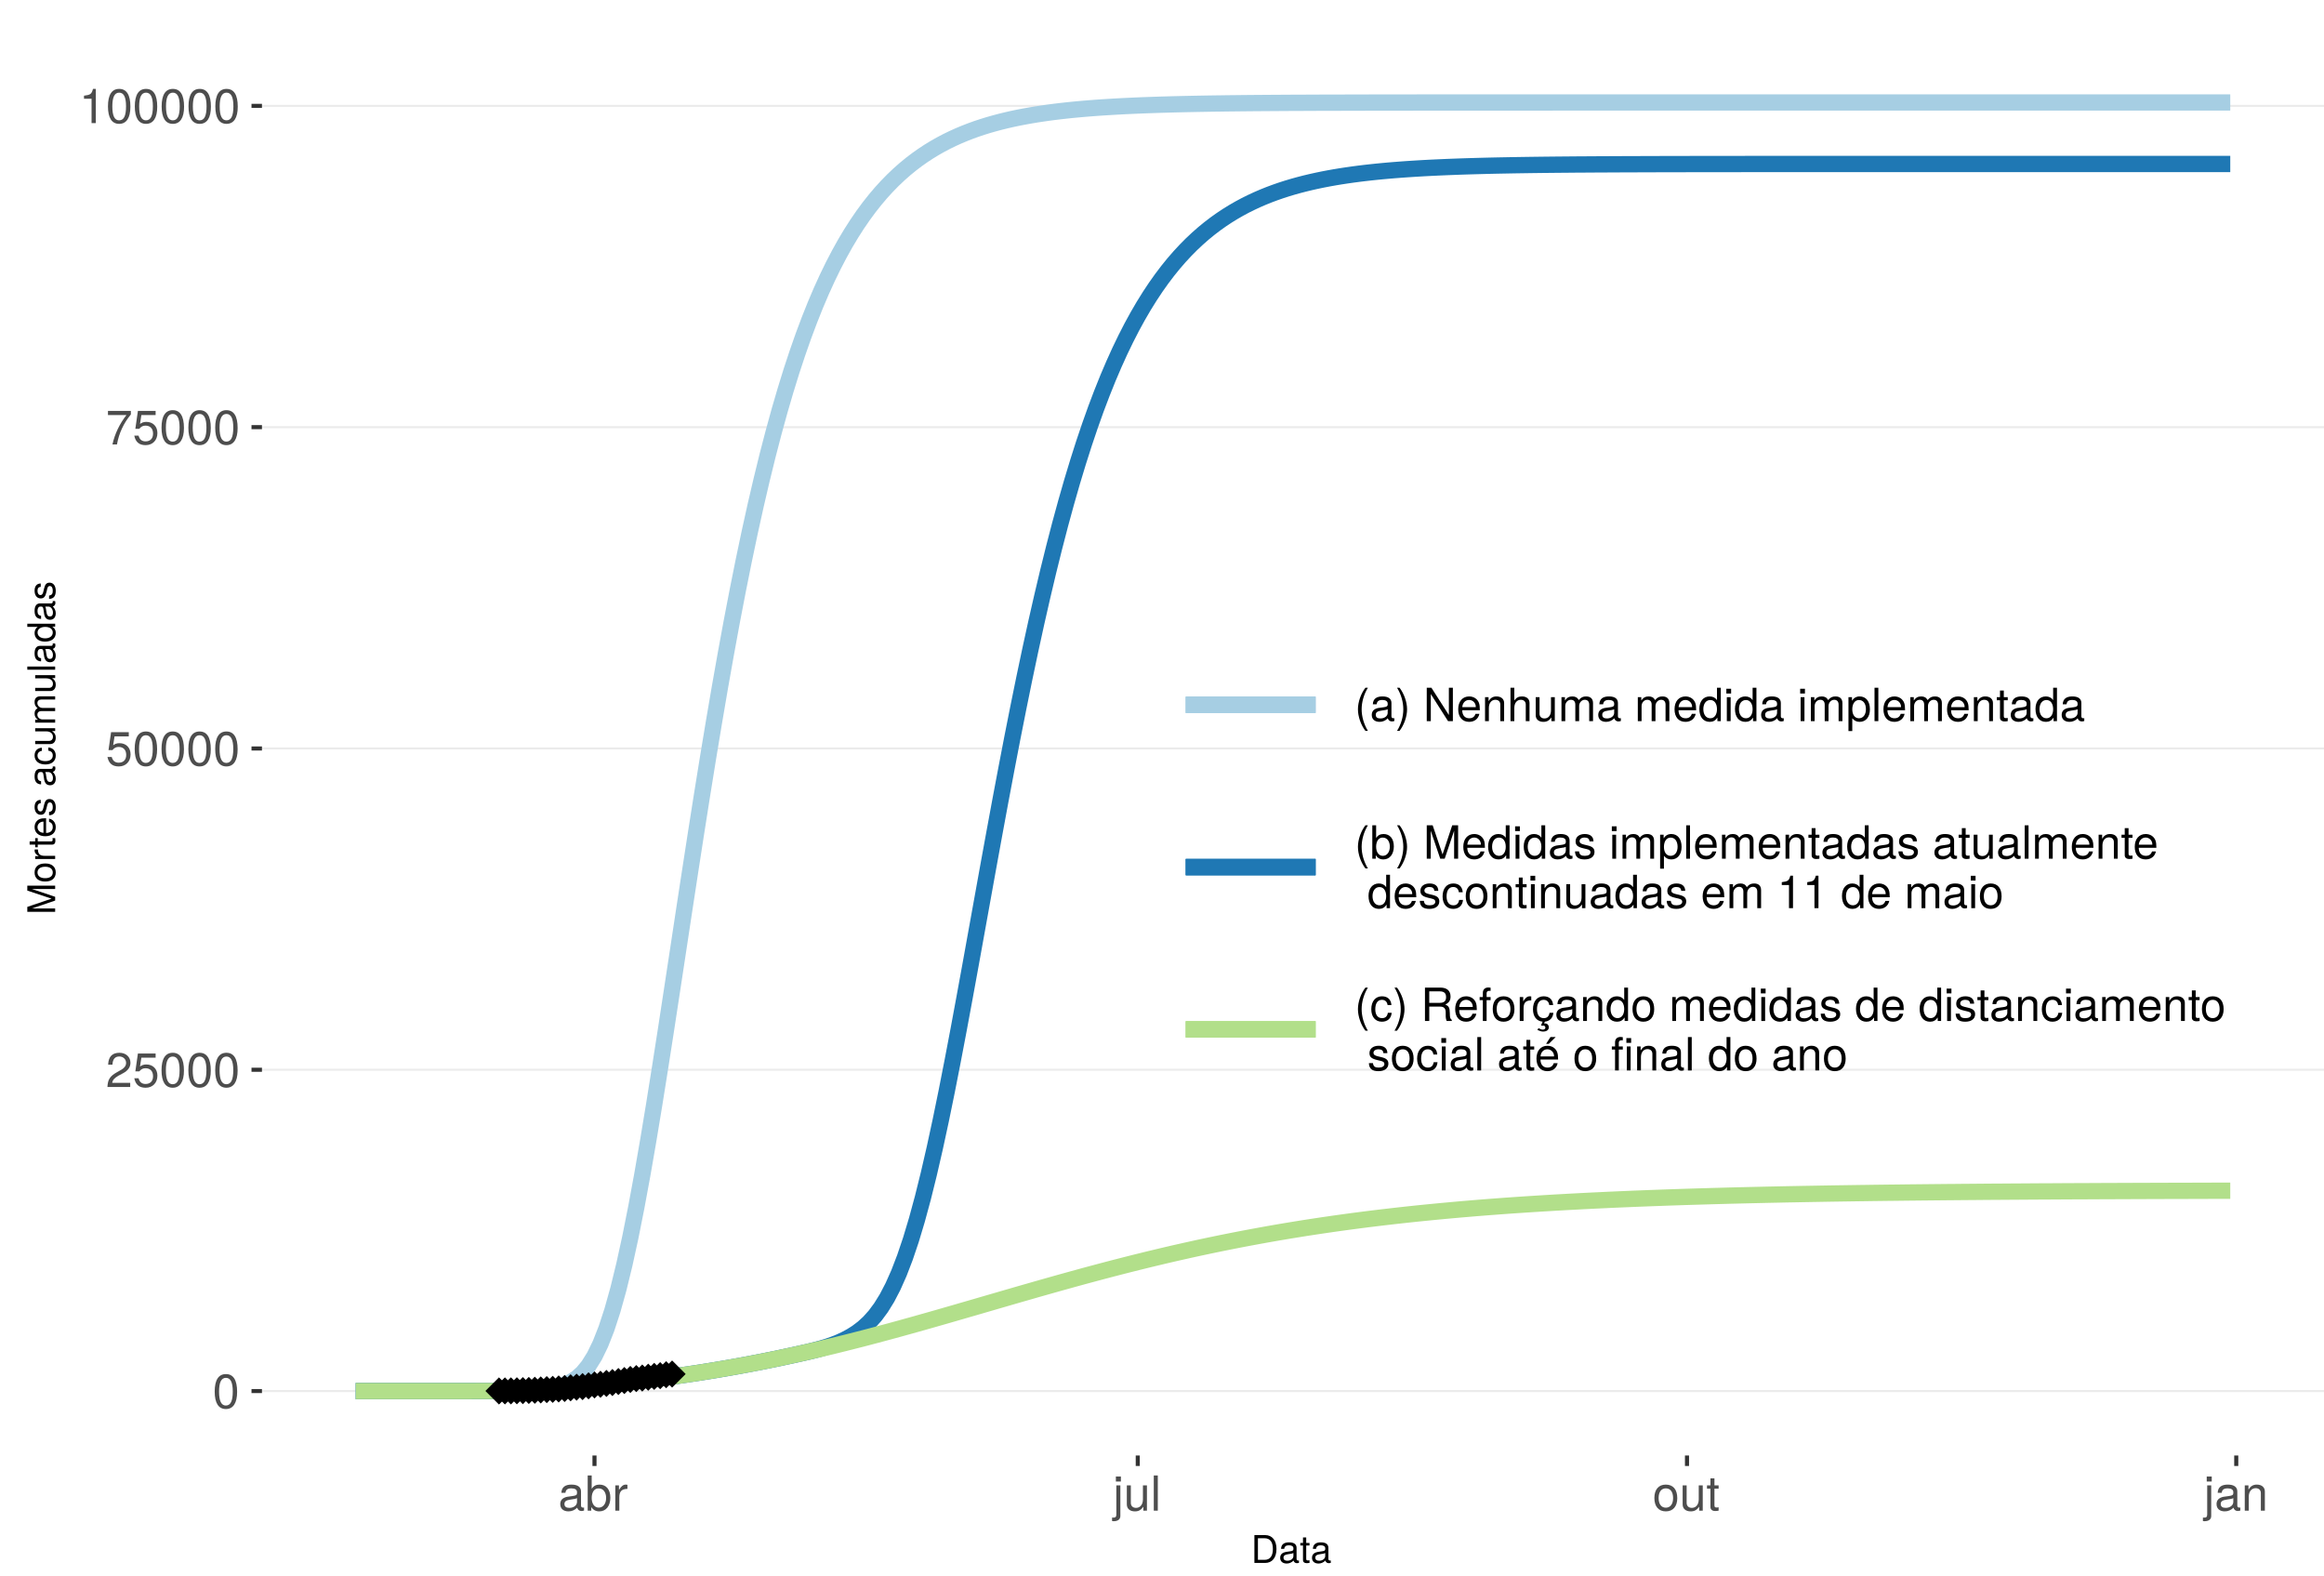 <?xml version="1.0" encoding="UTF-8"?>
<svg xmlns="http://www.w3.org/2000/svg" xmlns:xlink="http://www.w3.org/1999/xlink" width="609pt" height="413pt" viewBox="0 0 609 413" version="1.1">
<defs>
<g>
<symbol overflow="visible" id="glyph0-0">
<path style="stroke:none;" d=""/>
</symbol>
<symbol overflow="visible" id="glyph0-1">
<path style="stroke:none;" d="M 6.422 -4.312 C 6.422 -7.422 5.422 -8.969 3.484 -8.969 C 1.547 -8.969 0.547 -7.406 0.547 -4.391 C 0.547 -1.359 1.562 0.188 3.484 0.188 C 5.375 0.188 6.422 -1.359 6.422 -4.312 Z M 5.281 -4.422 C 5.281 -1.875 4.703 -0.734 3.453 -0.734 C 2.281 -0.734 1.688 -1.922 1.688 -4.375 C 1.688 -6.828 2.281 -7.984 3.484 -7.984 C 4.688 -7.984 5.281 -6.828 5.281 -4.422 Z M 5.281 -4.422 "/>
</symbol>
<symbol overflow="visible" id="glyph0-2">
<path style="stroke:none;" d="M 6.469 -6.344 C 6.469 -7.859 5.297 -8.969 3.594 -8.969 C 1.766 -8.969 0.703 -8.031 0.625 -5.859 L 1.75 -5.859 C 1.828 -7.359 2.453 -8 3.562 -8 C 4.562 -8 5.328 -7.281 5.328 -6.312 C 5.328 -5.609 4.906 -5 4.109 -4.547 L 2.953 -3.891 C 1.078 -2.828 0.531 -1.969 0.438 0 L 6.406 0 L 6.406 -1.094 L 1.688 -1.094 C 1.797 -1.828 2.203 -2.297 3.297 -2.953 L 4.562 -3.625 C 5.828 -4.297 6.469 -5.234 6.469 -6.344 Z M 6.469 -6.344 "/>
</symbol>
<symbol overflow="visible" id="glyph0-3">
<path style="stroke:none;" d="M 6.5 -2.969 C 6.5 -4.75 5.312 -5.906 3.594 -5.906 C 2.969 -5.906 2.453 -5.75 1.938 -5.359 L 2.297 -7.688 L 6.031 -7.688 L 6.031 -8.781 L 1.391 -8.781 L 0.719 -4.094 L 1.75 -4.094 C 2.266 -4.703 2.703 -4.922 3.391 -4.922 C 4.594 -4.922 5.359 -4.156 5.359 -2.828 C 5.359 -1.531 4.609 -0.797 3.391 -0.797 C 2.422 -0.797 1.828 -1.297 1.562 -2.297 L 0.438 -2.297 C 0.812 -0.516 1.828 0.188 3.422 0.188 C 5.234 0.188 6.5 -1.078 6.5 -2.969 Z M 6.5 -2.969 "/>
</symbol>
<symbol overflow="visible" id="glyph0-4">
<path style="stroke:none;" d="M 6.578 -7.844 L 6.578 -8.781 L 0.578 -8.781 L 0.578 -7.688 L 5.422 -7.688 C 3.641 -5.422 2.375 -2.812 1.75 0 L 2.938 0 C 3.438 -2.891 4.703 -5.609 6.578 -7.844 Z M 6.578 -7.844 "/>
</symbol>
<symbol overflow="visible" id="glyph0-5">
<path style="stroke:none;" d="M 4.391 0 L 4.391 -8.969 L 3.656 -8.969 C 3.266 -7.594 3.016 -7.406 1.297 -7.188 L 1.297 -6.391 L 3.281 -6.391 L 3.281 0 Z M 4.391 0 "/>
</symbol>
<symbol overflow="visible" id="glyph0-6">
<path style="stroke:none;" d="M 6.766 -0.031 L 6.766 -0.828 C 6.656 -0.797 6.609 -0.797 6.547 -0.797 C 6.172 -0.797 5.969 -0.984 5.969 -1.312 L 5.969 -5.016 C 5.969 -6.188 5.109 -6.828 3.484 -6.828 C 1.875 -6.828 0.891 -6.203 0.828 -4.672 L 1.891 -4.672 C 1.969 -5.484 2.453 -5.844 3.438 -5.844 C 4.391 -5.844 4.922 -5.5 4.922 -4.859 L 4.922 -4.578 C 4.922 -4.141 4.656 -3.953 3.828 -3.844 C 2.328 -3.656 2.094 -3.609 1.703 -3.438 C 0.922 -3.125 0.531 -2.531 0.531 -1.719 C 0.531 -0.516 1.359 0.188 2.703 0.188 C 3.562 0.188 4.375 -0.172 4.969 -0.781 C 5.078 -0.281 5.531 0.094 6.047 0.094 C 6.266 0.094 6.422 0.062 6.766 -0.031 Z M 4.922 -2.297 C 4.922 -1.344 3.969 -0.734 2.938 -0.734 C 2.109 -0.734 1.625 -1.031 1.625 -1.75 C 1.625 -2.438 2.094 -2.75 3.234 -2.906 C 4.344 -3.062 4.562 -3.109 4.922 -3.281 Z M 4.922 -2.297 "/>
</symbol>
<symbol overflow="visible" id="glyph0-7">
<path style="stroke:none;" d="M 6.625 -3.391 C 6.625 -5.547 5.531 -6.828 3.781 -6.828 C 2.875 -6.828 2.234 -6.484 1.734 -5.734 L 1.734 -9.219 L 0.688 -9.219 L 0.688 0 L 1.625 0 L 1.625 -0.953 C 2.141 -0.172 2.812 0.188 3.734 0.188 C 5.484 0.188 6.625 -1.234 6.625 -3.391 Z M 5.516 -3.328 C 5.516 -1.828 4.734 -0.797 3.578 -0.797 C 2.469 -0.797 1.734 -1.812 1.734 -3.312 C 1.734 -4.875 2.469 -5.891 3.578 -5.828 C 4.766 -5.828 5.516 -4.812 5.516 -3.328 Z M 5.516 -3.328 "/>
</symbol>
<symbol overflow="visible" id="glyph0-8">
<path style="stroke:none;" d="M 4.062 -5.703 L 4.062 -6.781 C 3.891 -6.812 3.797 -6.828 3.656 -6.828 C 2.969 -6.828 2.453 -6.422 1.844 -5.422 L 1.844 -6.625 L 0.891 -6.625 L 0.891 0 L 1.938 0 L 1.938 -3.438 C 1.938 -4.938 2.438 -5.688 4.062 -5.703 Z M 4.062 -5.703 "/>
</symbol>
<symbol overflow="visible" id="glyph0-9">
<path style="stroke:none;" d="M 1.938 1.375 L 1.938 -6.625 L 0.891 -6.625 L 0.891 0.969 C 0.891 1.594 0.672 1.875 0.031 1.828 L -0.234 1.828 L -0.234 2.719 C -0.094 2.75 -0.031 2.766 0.125 2.766 C 1.312 2.766 1.938 2.281 1.938 1.375 Z M 2.078 -7.625 L 2.078 -8.953 L 0.766 -8.953 L 0.766 -7.625 Z M 2.078 -7.625 "/>
</symbol>
<symbol overflow="visible" id="glyph0-10">
<path style="stroke:none;" d="M 6.094 0 L 6.094 -6.625 L 5.047 -6.625 L 5.047 -2.969 C 5.047 -1.625 4.344 -0.734 3.234 -0.734 C 2.406 -0.734 1.875 -1.234 1.875 -2.031 L 1.875 -6.625 L 0.828 -6.625 L 0.828 -1.625 C 0.828 -0.516 1.641 0.188 2.938 0.188 C 3.906 0.188 4.531 -0.156 5.156 -1.031 L 5.156 0 Z M 6.094 0 "/>
</symbol>
<symbol overflow="visible" id="glyph0-11">
<path style="stroke:none;" d="M 1.906 0 L 1.906 -9.219 L 0.859 -9.219 L 0.859 0 Z M 1.906 0 "/>
</symbol>
<symbol overflow="visible" id="glyph0-12">
<path style="stroke:none;" d="M 6.453 -3.266 C 6.453 -5.562 5.359 -6.828 3.438 -6.828 C 1.578 -6.828 0.453 -5.547 0.453 -3.312 C 0.453 -1.094 1.562 0.188 3.453 0.188 C 5.312 0.188 6.453 -1.094 6.453 -3.266 Z M 5.359 -3.281 C 5.359 -1.719 4.625 -0.781 3.453 -0.781 C 2.281 -0.781 1.562 -1.703 1.562 -3.312 C 1.562 -4.906 2.281 -5.844 3.453 -5.844 C 4.641 -5.844 5.359 -4.922 5.359 -3.281 Z M 5.359 -3.281 "/>
</symbol>
<symbol overflow="visible" id="glyph0-13">
<path style="stroke:none;" d="M 3.219 0 L 3.219 -0.891 C 3.078 -0.844 2.906 -0.828 2.703 -0.828 C 2.25 -0.828 2.125 -0.969 2.125 -1.438 L 2.125 -5.766 L 3.219 -5.766 L 3.219 -6.625 L 2.125 -6.625 L 2.125 -8.453 L 1.078 -8.453 L 1.078 -6.625 L 0.172 -6.625 L 0.172 -5.766 L 1.078 -5.766 L 1.078 -0.969 C 1.078 -0.297 1.531 0.094 2.359 0.094 C 2.609 0.094 2.859 0.062 3.219 0 Z M 3.219 0 "/>
</symbol>
<symbol overflow="visible" id="glyph0-14">
<path style="stroke:none;" d="M 6.156 0 L 6.156 -5.016 C 6.156 -6.109 5.344 -6.828 4.062 -6.828 C 3.078 -6.828 2.438 -6.438 1.859 -5.516 L 1.859 -6.625 L 0.891 -6.625 L 0.891 0 L 1.938 0 L 1.938 -3.656 C 1.938 -5.016 2.672 -5.891 3.75 -5.891 C 4.578 -5.891 5.109 -5.391 5.109 -4.594 L 5.109 0 Z M 6.156 0 "/>
</symbol>
<symbol overflow="visible" id="glyph1-0">
<path style="stroke:none;" d=""/>
</symbol>
<symbol overflow="visible" id="glyph1-1">
<path style="stroke:none;" d="M 6.672 -3.656 C 6.672 -5.906 5.547 -7.297 3.703 -7.297 L 0.891 -7.297 L 0.891 0 L 3.703 0 C 5.547 0 6.672 -1.375 6.672 -3.656 Z M 5.734 -3.641 C 5.734 -1.797 4.984 -0.812 3.547 -0.812 L 1.812 -0.812 L 1.812 -6.469 L 3.547 -6.469 C 4.984 -6.469 5.734 -5.5 5.734 -3.641 Z M 5.734 -3.641 "/>
</symbol>
<symbol overflow="visible" id="glyph1-2">
<path style="stroke:none;" d="M 5.344 -0.016 L 5.344 -0.656 C 5.266 -0.625 5.219 -0.625 5.172 -0.625 C 4.875 -0.625 4.719 -0.781 4.719 -1.047 L 4.719 -3.953 C 4.719 -4.891 4.047 -5.391 2.75 -5.391 C 1.484 -5.391 0.703 -4.906 0.656 -3.688 L 1.484 -3.688 C 1.562 -4.328 1.938 -4.625 2.719 -4.625 C 3.469 -4.625 3.891 -4.344 3.891 -3.844 L 3.891 -3.625 C 3.891 -3.266 3.688 -3.125 3.016 -3.047 C 1.844 -2.891 1.656 -2.844 1.344 -2.719 C 0.734 -2.469 0.422 -2 0.422 -1.359 C 0.422 -0.406 1.078 0.156 2.141 0.156 C 2.812 0.156 3.453 -0.125 3.922 -0.625 C 4.016 -0.219 4.375 0.062 4.781 0.062 C 4.953 0.062 5.078 0.047 5.344 -0.016 Z M 3.891 -1.812 C 3.891 -1.062 3.125 -0.578 2.312 -0.578 C 1.672 -0.578 1.297 -0.812 1.297 -1.375 C 1.297 -1.938 1.656 -2.172 2.547 -2.297 C 3.438 -2.422 3.609 -2.453 3.891 -2.594 Z M 3.891 -1.812 "/>
</symbol>
<symbol overflow="visible" id="glyph1-3">
<path style="stroke:none;" d="M 2.547 0 L 2.547 -0.703 C 2.438 -0.672 2.297 -0.656 2.141 -0.656 C 1.781 -0.656 1.688 -0.766 1.688 -1.125 L 1.688 -4.562 L 2.547 -4.562 L 2.547 -5.234 L 1.688 -5.234 L 1.688 -6.688 L 0.844 -6.688 L 0.844 -5.234 L 0.141 -5.234 L 0.141 -4.562 L 0.844 -4.562 L 0.844 -0.766 C 0.844 -0.234 1.203 0.062 1.859 0.062 C 2.062 0.062 2.266 0.047 2.547 0 Z M 2.547 0 "/>
</symbol>
<symbol overflow="visible" id="glyph2-0">
<path style="stroke:none;" d=""/>
</symbol>
<symbol overflow="visible" id="glyph2-1">
<path style="stroke:none;" d="M 0 -7.609 L -7.297 -7.609 L -7.297 -6.312 L -0.938 -4.203 L -7.297 -2.047 L -7.297 -0.75 L 0 -0.75 L 0 -1.625 L -6.109 -1.625 L 0 -3.703 L 0 -4.688 L -6.109 -6.734 L 0 -6.734 Z M 0 -7.609 "/>
</symbol>
<symbol overflow="visible" id="glyph2-2">
<path style="stroke:none;" d="M -2.578 -5.094 C -4.391 -5.094 -5.391 -4.234 -5.391 -2.719 C -5.391 -1.25 -4.375 -0.359 -2.625 -0.359 C -0.859 -0.359 0.156 -1.234 0.156 -2.734 C 0.156 -4.203 -0.859 -5.094 -2.578 -5.094 Z M -2.594 -4.234 C -1.359 -4.234 -0.625 -3.656 -0.625 -2.734 C -0.625 -1.797 -1.344 -1.234 -2.625 -1.234 C -3.875 -1.234 -4.625 -1.797 -4.625 -2.734 C -4.625 -3.672 -3.891 -4.234 -2.594 -4.234 Z M -2.594 -4.234 "/>
</symbol>
<symbol overflow="visible" id="glyph2-3">
<path style="stroke:none;" d="M -4.516 -3.203 L -5.359 -3.203 C -5.375 -3.062 -5.391 -3 -5.391 -2.891 C -5.391 -2.344 -5.062 -1.938 -4.297 -1.453 L -5.234 -1.453 L -5.234 -0.703 L 0 -0.703 L 0 -1.531 L -2.719 -1.531 C -3.906 -1.531 -4.484 -1.922 -4.516 -3.203 Z M -4.516 -3.203 "/>
</symbol>
<symbol overflow="visible" id="glyph2-4">
<path style="stroke:none;" d="M 0 -2.547 L -0.703 -2.547 C -0.672 -2.438 -0.656 -2.297 -0.656 -2.141 C -0.656 -1.781 -0.766 -1.688 -1.125 -1.688 L -4.562 -1.688 L -4.562 -2.547 L -5.234 -2.547 L -5.234 -1.688 L -6.688 -1.688 L -6.688 -0.844 L -5.234 -0.844 L -5.234 -0.141 L -4.562 -0.141 L -4.562 -0.844 L -0.766 -0.844 C -0.234 -0.844 0.062 -1.203 0.062 -1.859 C 0.062 -2.062 0.047 -2.266 0 -2.547 Z M 0 -2.547 "/>
</symbol>
<symbol overflow="visible" id="glyph2-5">
<path style="stroke:none;" d="M -2.375 -5.125 C -3.141 -5.125 -3.625 -5.062 -4.016 -4.922 C -4.875 -4.578 -5.391 -3.781 -5.391 -2.797 C -5.391 -1.344 -4.312 -0.406 -2.594 -0.406 C -0.875 -0.406 0.156 -1.312 0.156 -2.781 C 0.156 -3.984 -0.531 -4.812 -1.594 -5.016 L -1.594 -4.188 C -0.906 -3.953 -0.625 -3.484 -0.625 -2.812 C -0.625 -1.938 -1.188 -1.297 -2.375 -1.266 Z M -3.125 -4.234 C -3.125 -4.234 -3.078 -4.234 -3.062 -4.234 L -3.062 -1.297 C -3.984 -1.359 -4.625 -1.953 -4.625 -2.797 C -4.625 -3.609 -3.938 -4.234 -3.125 -4.234 Z M -3.125 -4.234 "/>
</symbol>
<symbol overflow="visible" id="glyph2-6">
<path style="stroke:none;" d="M -1.469 -4.594 C -2.25 -4.594 -2.641 -4.156 -2.891 -3.109 L -3.078 -2.312 C -3.234 -1.625 -3.453 -1.344 -3.828 -1.344 C -4.312 -1.344 -4.625 -1.766 -4.625 -2.453 C -4.625 -3.125 -4.328 -3.484 -3.781 -3.5 L -3.781 -4.375 C -4.812 -4.375 -5.391 -3.688 -5.391 -2.484 C -5.391 -1.266 -4.766 -0.469 -3.797 -0.469 C -2.969 -0.469 -2.578 -0.891 -2.281 -2.125 L -2.094 -2.906 C -1.953 -3.484 -1.781 -3.719 -1.406 -3.719 C -0.906 -3.719 -0.625 -3.234 -0.625 -2.5 C -0.625 -1.75 -0.797 -1.328 -1.594 -1.219 L -1.594 -0.344 C -0.391 -0.375 0.156 -1.062 0.156 -2.438 C 0.156 -3.75 -0.453 -4.594 -1.469 -4.594 Z M -1.469 -4.594 "/>
</symbol>
<symbol overflow="visible" id="glyph2-7">
<path style="stroke:none;" d=""/>
</symbol>
<symbol overflow="visible" id="glyph2-8">
<path style="stroke:none;" d="M -0.016 -5.344 L -0.656 -5.344 C -0.625 -5.266 -0.625 -5.219 -0.625 -5.172 C -0.625 -4.875 -0.781 -4.719 -1.047 -4.719 L -3.953 -4.719 C -4.891 -4.719 -5.391 -4.047 -5.391 -2.75 C -5.391 -1.484 -4.906 -0.703 -3.688 -0.656 L -3.688 -1.484 C -4.328 -1.562 -4.625 -1.938 -4.625 -2.719 C -4.625 -3.469 -4.344 -3.891 -3.844 -3.891 L -3.625 -3.891 C -3.266 -3.891 -3.125 -3.688 -3.047 -3.016 C -2.891 -1.844 -2.844 -1.656 -2.719 -1.344 C -2.469 -0.734 -2 -0.422 -1.359 -0.422 C -0.406 -0.422 0.156 -1.078 0.156 -2.141 C 0.156 -2.812 -0.125 -3.453 -0.625 -3.922 C -0.219 -4.016 0.062 -4.375 0.062 -4.781 C 0.062 -4.953 0.047 -5.078 -0.016 -5.344 Z M -1.812 -3.891 C -1.062 -3.891 -0.578 -3.125 -0.578 -2.312 C -0.578 -1.672 -0.812 -1.297 -1.375 -1.297 C -1.938 -1.297 -2.172 -1.656 -2.297 -2.547 C -2.422 -3.438 -2.453 -3.609 -2.594 -3.891 Z M -1.812 -3.891 "/>
</symbol>
<symbol overflow="visible" id="glyph2-9">
<path style="stroke:none;" d="M -1.797 -4.766 L -1.797 -3.938 C -0.953 -3.797 -0.625 -3.359 -0.625 -2.656 C -0.625 -1.734 -1.328 -1.188 -2.562 -1.188 C -3.875 -1.188 -4.625 -1.719 -4.625 -2.625 C -4.625 -3.328 -4.203 -3.766 -3.484 -3.875 L -3.484 -4.703 C -4.766 -4.609 -5.391 -3.812 -5.391 -2.641 C -5.391 -1.234 -4.312 -0.312 -2.562 -0.312 C -0.875 -0.312 0.156 -1.203 0.156 -2.625 C 0.156 -3.875 -0.594 -4.672 -1.797 -4.766 Z M -1.797 -4.766 "/>
</symbol>
<symbol overflow="visible" id="glyph2-10">
<path style="stroke:none;" d="M 0 -4.812 L -5.234 -4.812 L -5.234 -3.984 L -2.344 -3.984 C -1.281 -3.984 -0.578 -3.438 -0.578 -2.562 C -0.578 -1.906 -0.984 -1.484 -1.609 -1.484 L -5.234 -1.484 L -5.234 -0.656 L -1.281 -0.656 C -0.406 -0.656 0.156 -1.297 0.156 -2.312 C 0.156 -3.094 -0.125 -3.578 -0.812 -4.062 L 0 -4.062 Z M 0 -4.812 "/>
</symbol>
<symbol overflow="visible" id="glyph2-11">
<path style="stroke:none;" d="M 0 -7.594 L -3.938 -7.594 C -4.875 -7.594 -5.391 -7.078 -5.391 -6.094 C -5.391 -5.406 -5.188 -4.984 -4.594 -4.484 C -5.156 -4.188 -5.391 -3.766 -5.391 -3.078 C -5.391 -2.375 -5.125 -1.922 -4.5 -1.469 L -5.234 -1.469 L -5.234 -0.703 L 0 -0.703 L 0 -1.547 L -3.297 -1.547 C -4.047 -1.547 -4.656 -2.094 -4.656 -2.766 C -4.656 -3.391 -4.281 -3.734 -3.609 -3.734 L 0 -3.734 L 0 -4.562 L -3.297 -4.562 C -4.047 -4.562 -4.656 -5.125 -4.656 -5.812 C -4.656 -6.422 -4.266 -6.766 -3.609 -6.766 L 0 -6.766 Z M 0 -7.594 "/>
</symbol>
<symbol overflow="visible" id="glyph2-12">
<path style="stroke:none;" d="M 0 -1.516 L -7.297 -1.516 L -7.297 -0.688 L 0 -0.688 Z M 0 -1.516 "/>
</symbol>
<symbol overflow="visible" id="glyph2-13">
<path style="stroke:none;" d="M 0 -4.953 L -7.297 -4.953 L -7.297 -4.125 L -4.578 -4.125 C -5.109 -3.766 -5.391 -3.203 -5.391 -2.516 C -5.391 -1.156 -4.344 -0.266 -2.672 -0.266 C -0.906 -0.266 0.156 -1.125 0.156 -2.547 C 0.156 -3.266 -0.125 -3.766 -0.766 -4.203 L 0 -4.203 Z M -2.594 -4.125 C -1.391 -4.125 -0.625 -3.547 -0.625 -2.656 C -0.625 -1.734 -1.406 -1.125 -2.625 -1.125 C -3.844 -1.125 -4.609 -1.734 -4.609 -2.656 C -4.609 -3.547 -3.812 -4.125 -2.594 -4.125 Z M -2.594 -4.125 "/>
</symbol>
<symbol overflow="visible" id="glyph3-0">
<path style="stroke:none;" d=""/>
</symbol>
<symbol overflow="visible" id="glyph3-1">
<path style="stroke:none;" d="M 3.484 2.547 C 2.438 0.828 1.844 -1.188 1.844 -3.109 C 1.844 -5.016 2.438 -7.047 3.484 -8.75 L 2.828 -8.75 C 1.625 -7.172 0.875 -4.984 0.875 -3.109 C 0.875 -1.219 1.625 0.969 2.828 2.547 Z M 3.484 2.547 "/>
</symbol>
<symbol overflow="visible" id="glyph3-2">
<path style="stroke:none;" d="M 6.422 -0.031 L 6.422 -0.781 C 6.312 -0.75 6.266 -0.75 6.203 -0.75 C 5.859 -0.75 5.656 -0.938 5.656 -1.25 L 5.656 -4.75 C 5.656 -5.875 4.844 -6.469 3.297 -6.469 C 1.781 -6.469 0.844 -5.875 0.781 -4.422 L 1.781 -4.422 C 1.875 -5.203 2.328 -5.547 3.266 -5.547 C 4.156 -5.547 4.672 -5.203 4.672 -4.609 L 4.672 -4.344 C 4.672 -3.922 4.422 -3.75 3.625 -3.641 C 2.203 -3.469 1.984 -3.422 1.609 -3.266 C 0.875 -2.969 0.5 -2.406 0.5 -1.625 C 0.5 -0.484 1.297 0.188 2.562 0.188 C 3.375 0.188 4.156 -0.156 4.703 -0.75 C 4.812 -0.266 5.25 0.078 5.734 0.078 C 5.938 0.078 6.094 0.062 6.422 -0.031 Z M 4.672 -2.172 C 4.672 -1.266 3.75 -0.703 2.781 -0.703 C 2 -0.703 1.547 -0.969 1.547 -1.656 C 1.547 -2.312 1.984 -2.609 3.062 -2.766 C 4.109 -2.906 4.328 -2.953 4.672 -3.109 Z M 4.672 -2.172 "/>
</symbol>
<symbol overflow="visible" id="glyph3-3">
<path style="stroke:none;" d="M 3.078 -3.094 C 3.078 -4.984 2.312 -7.172 1.109 -8.75 L 0.453 -8.75 C 1.516 -7.031 2.094 -5.016 2.094 -3.094 C 2.094 -1.188 1.516 0.844 0.453 2.547 L 1.109 2.547 C 2.312 0.969 3.078 -1.219 3.078 -3.094 Z M 3.078 -3.094 "/>
</symbol>
<symbol overflow="visible" id="glyph3-4">
<path style="stroke:none;" d=""/>
</symbol>
<symbol overflow="visible" id="glyph3-5">
<path style="stroke:none;" d="M 7.75 0 L 7.75 -8.75 L 6.703 -8.75 L 6.703 -1.594 L 2.125 -8.75 L 0.906 -8.75 L 0.906 0 L 1.969 0 L 1.969 -7.094 L 6.484 0 Z M 7.75 0 "/>
</symbol>
<symbol overflow="visible" id="glyph3-6">
<path style="stroke:none;" d="M 6.156 -2.859 C 6.156 -3.766 6.078 -4.344 5.906 -4.812 C 5.5 -5.844 4.531 -6.469 3.359 -6.469 C 1.609 -6.469 0.484 -5.172 0.484 -3.109 C 0.484 -1.047 1.578 0.188 3.344 0.188 C 4.781 0.188 5.766 -0.641 6.031 -1.906 L 5.016 -1.906 C 4.734 -1.078 4.172 -0.75 3.375 -0.75 C 2.328 -0.75 1.547 -1.422 1.531 -2.859 Z M 5.094 -3.75 C 5.094 -3.75 5.094 -3.703 5.078 -3.672 L 1.547 -3.672 C 1.625 -4.781 2.344 -5.547 3.344 -5.547 C 4.328 -5.547 5.094 -4.734 5.094 -3.75 Z M 5.094 -3.75 "/>
</symbol>
<symbol overflow="visible" id="glyph3-7">
<path style="stroke:none;" d="M 5.844 0 L 5.844 -4.75 C 5.844 -5.797 5.062 -6.469 3.859 -6.469 C 2.922 -6.469 2.312 -6.109 1.766 -5.234 L 1.766 -6.281 L 0.844 -6.281 L 0.844 0 L 1.844 0 L 1.844 -3.469 C 1.844 -4.75 2.531 -5.594 3.547 -5.594 C 4.344 -5.594 4.844 -5.109 4.844 -4.359 L 4.844 0 Z M 5.844 0 "/>
</symbol>
<symbol overflow="visible" id="glyph3-8">
<path style="stroke:none;" d="M 5.828 0 L 5.828 -4.75 C 5.828 -5.812 5.078 -6.469 3.859 -6.469 C 2.969 -6.469 2.422 -6.188 1.844 -5.422 L 1.844 -8.75 L 0.844 -8.75 L 0.844 0 L 1.844 0 L 1.844 -3.469 C 1.844 -4.75 2.516 -5.594 3.547 -5.594 C 4.25 -5.594 4.844 -5.188 4.844 -4.359 L 4.844 0 Z M 5.828 0 "/>
</symbol>
<symbol overflow="visible" id="glyph3-9">
<path style="stroke:none;" d="M 5.781 0 L 5.781 -6.281 L 4.781 -6.281 L 4.781 -2.812 C 4.781 -1.531 4.109 -0.703 3.078 -0.703 C 2.281 -0.703 1.781 -1.172 1.781 -1.938 L 1.781 -6.281 L 0.781 -6.281 L 0.781 -1.531 C 0.781 -0.484 1.562 0.188 2.781 0.188 C 3.703 0.188 4.297 -0.141 4.891 -0.969 L 4.891 0 Z M 5.781 0 "/>
</symbol>
<symbol overflow="visible" id="glyph3-10">
<path style="stroke:none;" d="M 9.125 0 L 9.125 -4.719 C 9.125 -5.844 8.5 -6.469 7.312 -6.469 C 6.484 -6.469 5.969 -6.219 5.391 -5.516 C 5.016 -6.188 4.516 -6.469 3.703 -6.469 C 2.859 -6.469 2.297 -6.156 1.766 -5.406 L 1.766 -6.281 L 0.859 -6.281 L 0.859 0 L 1.844 0 L 1.844 -3.953 C 1.844 -4.859 2.516 -5.594 3.328 -5.594 C 4.062 -5.594 4.484 -5.141 4.484 -4.328 L 4.484 0 L 5.484 0 L 5.484 -3.953 C 5.484 -4.859 6.156 -5.594 6.969 -5.594 C 7.703 -5.594 8.125 -5.125 8.125 -4.328 L 8.125 0 Z M 9.125 0 "/>
</symbol>
<symbol overflow="visible" id="glyph3-11">
<path style="stroke:none;" d="M 5.938 0 L 5.938 -8.75 L 4.938 -8.75 L 4.938 -5.5 C 4.531 -6.125 3.859 -6.469 3.016 -6.469 C 1.375 -6.469 0.312 -5.203 0.312 -3.203 C 0.312 -1.078 1.359 0.188 3.047 0.188 C 3.906 0.188 4.516 -0.141 5.047 -0.922 L 5.047 0 Z M 4.938 -3.125 C 4.938 -1.672 4.25 -0.75 3.188 -0.75 C 2.094 -0.75 1.359 -1.688 1.359 -3.141 C 1.359 -4.609 2.094 -5.531 3.188 -5.531 C 4.266 -5.531 4.938 -4.578 4.938 -3.125 Z M 4.938 -3.125 "/>
</symbol>
<symbol overflow="visible" id="glyph3-12">
<path style="stroke:none;" d="M 1.844 0 L 1.844 -6.281 L 0.844 -6.281 L 0.844 0 Z M 1.969 -7.234 L 1.969 -8.484 L 0.719 -8.484 L 0.719 -7.234 Z M 1.969 -7.234 "/>
</symbol>
<symbol overflow="visible" id="glyph3-13">
<path style="stroke:none;" d="M 6.281 -3.078 C 6.281 -5.203 5.25 -6.469 3.578 -6.469 C 2.719 -6.469 2.047 -6.078 1.578 -5.344 L 1.578 -6.281 L 0.656 -6.281 L 0.656 2.609 L 1.656 2.609 L 1.656 -0.75 C 2.188 -0.109 2.766 0.188 3.594 0.188 C 5.203 0.188 6.281 -1.078 6.281 -3.078 Z M 5.234 -3.109 C 5.234 -1.688 4.5 -0.75 3.406 -0.75 C 2.359 -0.75 1.656 -1.625 1.656 -3.094 C 1.656 -4.578 2.359 -5.531 3.406 -5.531 C 4.516 -5.531 5.234 -4.609 5.234 -3.109 Z M 5.234 -3.109 "/>
</symbol>
<symbol overflow="visible" id="glyph3-14">
<path style="stroke:none;" d="M 1.812 0 L 1.812 -8.75 L 0.812 -8.75 L 0.812 0 Z M 1.812 0 "/>
</symbol>
<symbol overflow="visible" id="glyph3-15">
<path style="stroke:none;" d="M 3.047 0 L 3.047 -0.844 C 2.922 -0.797 2.766 -0.797 2.562 -0.797 C 2.141 -0.797 2.016 -0.906 2.016 -1.359 L 2.016 -5.469 L 3.047 -5.469 L 3.047 -6.281 L 2.016 -6.281 L 2.016 -8.016 L 1.016 -8.016 L 1.016 -6.281 L 0.172 -6.281 L 0.172 -5.469 L 1.016 -5.469 L 1.016 -0.906 C 1.016 -0.281 1.453 0.078 2.234 0.078 C 2.469 0.078 2.719 0.062 3.047 0 Z M 3.047 0 "/>
</symbol>
<symbol overflow="visible" id="glyph3-16">
<path style="stroke:none;" d="M 6.281 -3.219 C 6.281 -5.25 5.25 -6.469 3.594 -6.469 C 2.719 -6.469 2.109 -6.141 1.641 -5.438 L 1.641 -8.75 L 0.641 -8.75 L 0.641 0 L 1.547 0 L 1.547 -0.906 C 2.031 -0.172 2.656 0.188 3.547 0.188 C 5.203 0.188 6.281 -1.172 6.281 -3.219 Z M 5.234 -3.156 C 5.234 -1.734 4.484 -0.75 3.391 -0.75 C 2.344 -0.75 1.641 -1.719 1.641 -3.141 C 1.641 -4.625 2.344 -5.578 3.391 -5.531 C 4.516 -5.531 5.234 -4.562 5.234 -3.156 Z M 5.234 -3.156 "/>
</symbol>
<symbol overflow="visible" id="glyph3-17">
<path style="stroke:none;" d="M 9.125 0 L 9.125 -8.75 L 7.578 -8.75 L 5.047 -1.125 L 2.453 -8.75 L 0.906 -8.75 L 0.906 0 L 1.953 0 L 1.953 -7.328 L 4.438 0 L 5.609 0 L 8.078 -7.328 L 8.078 0 Z M 9.125 0 "/>
</symbol>
<symbol overflow="visible" id="glyph3-18">
<path style="stroke:none;" d="M 5.516 -1.766 C 5.516 -2.703 4.984 -3.172 3.734 -3.469 L 2.766 -3.703 C 1.953 -3.891 1.609 -4.156 1.609 -4.594 C 1.609 -5.172 2.125 -5.547 2.938 -5.547 C 3.75 -5.547 4.172 -5.203 4.203 -4.531 L 5.25 -4.531 C 5.25 -5.766 4.422 -6.469 2.969 -6.469 C 1.516 -6.469 0.562 -5.719 0.562 -4.547 C 0.562 -3.562 1.062 -3.094 2.562 -2.734 L 3.484 -2.516 C 4.188 -2.344 4.469 -2.141 4.469 -1.688 C 4.469 -1.094 3.875 -0.75 3 -0.75 C 2.094 -0.75 1.594 -0.953 1.469 -1.922 L 0.406 -1.922 C 0.453 -0.469 1.266 0.188 2.922 0.188 C 4.5 0.188 5.516 -0.547 5.516 -1.766 Z M 5.516 -1.766 "/>
</symbol>
<symbol overflow="visible" id="glyph3-19">
<path style="stroke:none;" d="M 5.719 -2.156 L 4.719 -2.156 C 4.547 -1.156 4.031 -0.75 3.188 -0.75 C 2.078 -0.75 1.422 -1.594 1.422 -3.078 C 1.422 -4.656 2.062 -5.547 3.156 -5.547 C 4 -5.547 4.531 -5.047 4.641 -4.172 L 5.656 -4.172 C 5.531 -5.719 4.578 -6.469 3.172 -6.469 C 1.469 -6.469 0.375 -5.172 0.375 -3.078 C 0.375 -1.062 1.453 0.188 3.156 0.188 C 4.656 0.188 5.609 -0.719 5.719 -2.156 Z M 5.719 -2.156 "/>
</symbol>
<symbol overflow="visible" id="glyph3-20">
<path style="stroke:none;" d="M 6.125 -3.094 C 6.125 -5.266 5.078 -6.469 3.266 -6.469 C 1.5 -6.469 0.438 -5.25 0.438 -3.141 C 0.438 -1.031 1.484 0.188 3.281 0.188 C 5.047 0.188 6.125 -1.031 6.125 -3.094 Z M 5.078 -3.109 C 5.078 -1.625 4.375 -0.75 3.281 -0.75 C 2.156 -0.75 1.469 -1.625 1.469 -3.141 C 1.469 -4.656 2.156 -5.547 3.281 -5.547 C 4.406 -5.547 5.078 -4.672 5.078 -3.109 Z M 5.078 -3.109 "/>
</symbol>
<symbol overflow="visible" id="glyph3-21">
<path style="stroke:none;" d="M 4.156 0 L 4.156 -8.516 L 3.469 -8.516 C 3.094 -7.203 2.859 -7.016 1.219 -6.812 L 1.219 -6.062 L 3.109 -6.062 L 3.109 0 Z M 4.156 0 "/>
</symbol>
<symbol overflow="visible" id="glyph3-22">
<path style="stroke:none;" d="M 8.141 0 L 8.141 -0.281 C 7.734 -0.562 7.625 -0.875 7.625 -2.047 C 7.594 -3.484 7.375 -3.906 6.438 -4.312 C 7.422 -4.797 7.812 -5.406 7.812 -6.406 C 7.812 -7.922 6.859 -8.75 5.141 -8.75 L 1.109 -8.75 L 1.109 0 L 2.234 0 L 2.234 -3.766 L 5.109 -3.766 C 6.094 -3.766 6.562 -3.281 6.547 -2.203 L 6.547 -1.422 C 6.531 -0.891 6.641 -0.359 6.797 0 Z M 6.641 -6.25 C 6.641 -5.219 6.125 -4.75 4.938 -4.75 L 2.234 -4.75 L 2.234 -7.766 L 4.938 -7.766 C 6.188 -7.766 6.641 -7.234 6.641 -6.25 Z M 6.641 -6.25 "/>
</symbol>
<symbol overflow="visible" id="glyph3-23">
<path style="stroke:none;" d="M 3.094 -5.469 L 3.094 -6.281 L 2.047 -6.281 L 2.047 -7.266 C 2.047 -7.688 2.297 -7.906 2.75 -7.906 C 2.828 -7.906 2.875 -7.906 3.094 -7.891 L 3.094 -8.719 C 2.875 -8.766 2.734 -8.781 2.531 -8.781 C 1.609 -8.781 1.062 -8.25 1.062 -7.359 L 1.062 -6.281 L 0.219 -6.281 L 0.219 -5.469 L 1.062 -5.469 L 1.062 0 L 2.047 0 L 2.047 -5.469 Z M 3.094 -5.469 "/>
</symbol>
<symbol overflow="visible" id="glyph3-24">
<path style="stroke:none;" d="M 3.859 -5.406 L 3.859 -6.438 C 3.688 -6.453 3.594 -6.469 3.469 -6.469 C 2.812 -6.469 2.328 -6.078 1.75 -5.141 L 1.75 -6.281 L 0.844 -6.281 L 0.844 0 L 1.844 0 L 1.844 -3.266 C 1.844 -4.688 2.297 -5.391 3.859 -5.406 Z M 3.859 -5.406 "/>
</symbol>
<symbol overflow="visible" id="glyph3-25">
<path style="stroke:none;" d="M 5.719 -2.156 L 4.719 -2.156 C 4.547 -1.156 4.031 -0.75 3.188 -0.75 C 2.078 -0.75 1.422 -1.594 1.422 -3.078 C 1.422 -4.656 2.062 -5.547 3.156 -5.547 C 4 -5.547 4.531 -5.047 4.641 -4.172 L 5.656 -4.172 C 5.531 -5.719 4.578 -6.469 3.172 -6.469 C 1.469 -6.469 0.375 -5.172 0.375 -3.078 C 0.375 -1.156 1.344 0.047 2.906 0.172 L 2.5 1.109 L 2.703 1.25 C 2.859 1.219 2.922 1.203 3.078 1.203 C 3.422 1.203 3.625 1.453 3.625 1.734 C 3.625 2.047 3.344 2.266 2.969 2.266 C 2.656 2.266 2.453 2.203 1.906 1.922 L 1.797 1.875 L 1.547 2.359 C 2.297 2.672 2.578 2.766 3.047 2.766 C 3.953 2.766 4.531 2.328 4.531 1.641 C 4.531 1.125 4.172 0.641 3.578 0.641 L 3.297 0.641 L 3.484 0.172 C 4.797 0.031 5.609 -0.828 5.719 -2.156 Z M 5.719 -2.156 "/>
</symbol>
<symbol overflow="visible" id="glyph3-26">
<path style="stroke:none;" d="M 6.156 -2.859 C 6.156 -3.766 6.078 -4.344 5.906 -4.812 C 5.5 -5.844 4.531 -6.469 3.359 -6.469 C 1.609 -6.469 0.484 -5.172 0.484 -3.109 C 0.484 -1.047 1.578 0.188 3.344 0.188 C 4.781 0.188 5.766 -0.641 6.031 -1.906 L 5.016 -1.906 C 4.734 -1.078 4.172 -0.75 3.375 -0.75 C 2.328 -0.75 1.547 -1.422 1.531 -2.859 Z M 5.094 -3.75 C 5.094 -3.75 5.094 -3.703 5.078 -3.672 L 1.547 -3.672 C 1.625 -4.781 2.344 -5.547 3.344 -5.547 C 4.328 -5.547 5.094 -4.734 5.094 -3.75 Z M 5.516 -8.75 L 4.156 -8.75 L 3 -6.969 L 3.719 -6.969 Z M 5.516 -8.75 "/>
</symbol>
<symbol overflow="visible" id="glyph3-27">
<path style="stroke:none;" d="M 3.094 -5.469 L 3.094 -6.281 L 2.047 -6.281 L 2.047 -7.266 C 2.047 -7.688 2.297 -7.906 2.75 -7.906 C 2.828 -7.906 2.875 -7.906 3.094 -7.891 L 3.094 -8.719 C 2.875 -8.766 2.734 -8.781 2.531 -8.781 C 1.609 -8.781 1.062 -8.25 1.062 -7.359 L 1.062 -6.281 L 0.219 -6.281 L 0.219 -5.469 L 1.062 -5.469 L 1.062 0 L 2.047 0 L 2.047 -5.469 Z M 5.141 0 L 5.141 -6.281 L 4.156 -6.281 L 4.156 0 Z M 5.281 -7.234 L 5.281 -8.484 L 4.031 -8.484 L 4.031 -7.234 Z M 5.281 -7.234 "/>
</symbol>
</g>
<clipPath id="clip1">
  <path d="M 68.645 9.961 L 609 9.961 L 609 381.328 L 68.645 381.328 Z M 68.645 9.961 "/>
</clipPath>
<clipPath id="clip2">
  <path d="M 68.645 364 L 609 364 L 609 365 L 68.645 365 Z M 68.645 364 "/>
</clipPath>
<clipPath id="clip3">
  <path d="M 68.645 280 L 609 280 L 609 281 L 68.645 281 Z M 68.645 280 "/>
</clipPath>
<clipPath id="clip4">
  <path d="M 68.645 195 L 609 195 L 609 197 L 68.645 197 Z M 68.645 195 "/>
</clipPath>
<clipPath id="clip5">
  <path d="M 68.645 111 L 609 111 L 609 113 L 68.645 113 Z M 68.645 111 "/>
</clipPath>
<clipPath id="clip6">
  <path d="M 68.645 27 L 609 27 L 609 29 L 68.645 29 Z M 68.645 27 "/>
</clipPath>
</defs>
<g id="surface3613">
<rect x="0" y="0" width="609" height="413" style="fill:rgb(100%,100%,100%);fill-opacity:1;stroke:none;"/>
<rect x="0" y="0" width="609" height="413" style="fill:rgb(100%,100%,100%);fill-opacity:1;stroke:none;"/>
<path style="fill:none;stroke-width:1.067;stroke-linecap:round;stroke-linejoin:round;stroke:rgb(100%,100%,100%);stroke-opacity:1;stroke-miterlimit:10;" d="M 0 413 L 609 413 L 609 0 L 0 0 Z M 0 413 "/>
<g clip-path="url(#clip1)" clip-rule="nonzero">
<path style=" stroke:none;fill-rule:nonzero;fill:rgb(100%,100%,100%);fill-opacity:1;" d="M 68.645 381.328 L 609 381.328 L 609 9.961 L 68.645 9.961 Z M 68.645 381.328 "/>
</g>
<g clip-path="url(#clip2)" clip-rule="nonzero">
<path style="fill:none;stroke-width:0.533;stroke-linecap:butt;stroke-linejoin:round;stroke:rgb(92.157%,92.157%,92.157%);stroke-opacity:1;stroke-miterlimit:10;" d="M 68.645 364.449 L 609 364.449 "/>
</g>
<g clip-path="url(#clip3)" clip-rule="nonzero">
<path style="fill:none;stroke-width:0.533;stroke-linecap:butt;stroke-linejoin:round;stroke:rgb(92.157%,92.157%,92.157%);stroke-opacity:1;stroke-miterlimit:10;" d="M 68.645 280.27 L 609 280.27 "/>
</g>
<g clip-path="url(#clip4)" clip-rule="nonzero">
<path style="fill:none;stroke-width:0.533;stroke-linecap:butt;stroke-linejoin:round;stroke:rgb(92.157%,92.157%,92.157%);stroke-opacity:1;stroke-miterlimit:10;" d="M 68.645 196.094 L 609 196.094 "/>
</g>
<g clip-path="url(#clip5)" clip-rule="nonzero">
<path style="fill:none;stroke-width:0.533;stroke-linecap:butt;stroke-linejoin:round;stroke:rgb(92.157%,92.157%,92.157%);stroke-opacity:1;stroke-miterlimit:10;" d="M 68.645 111.914 L 609 111.914 "/>
</g>
<g clip-path="url(#clip6)" clip-rule="nonzero">
<path style="fill:none;stroke-width:0.533;stroke-linecap:butt;stroke-linejoin:round;stroke:rgb(92.157%,92.157%,92.157%);stroke-opacity:1;stroke-miterlimit:10;" d="M 68.645 27.738 L 609 27.738 "/>
</g>
<path style="fill:none;stroke-width:4.268;stroke-linecap:butt;stroke-linejoin:round;stroke:rgb(65.098%,80.784%,89.02%);stroke-opacity:1;stroke-miterlimit:10;" d="M 93.207 364.449 L 119.801 364.449 L 121.367 364.445 L 124.496 364.445 L 126.059 364.441 L 127.625 364.438 L 129.188 364.434 L 130.754 364.43 L 132.316 364.418 L 133.883 364.402 L 135.445 364.379 L 137.012 364.348 L 138.574 364.297 L 140.141 364.219 L 141.703 364.105 L 143.27 363.941 L 144.832 363.695 L 146.398 363.34 L 147.961 362.828 L 149.527 362.109 L 151.09 361.105 L 152.656 359.719 L 154.219 357.816 L 155.785 355.305 L 157.348 352.09 L 158.914 348.113 L 160.477 343.336 L 162.043 337.742 L 163.605 331.352 L 165.172 324.195 L 166.734 316.34 L 168.301 307.863 L 169.863 298.852 L 171.43 289.395 L 172.992 279.59 L 174.559 269.531 L 176.121 259.312 L 177.688 249.012 L 179.25 238.707 L 180.816 228.473 L 182.379 218.367 L 183.945 208.438 L 185.508 198.738 L 187.074 189.301 L 188.637 180.156 L 190.203 171.328 L 191.766 162.832 L 193.332 154.688 L 194.895 146.898 L 196.461 139.465 L 198.023 132.395 L 199.59 125.68 L 201.152 119.316 L 202.719 113.297 L 204.281 107.613 L 205.848 102.258 L 207.41 97.211 L 208.977 92.469 L 210.539 88.016 L 212.105 83.836 L 213.668 79.918 L 215.23 76.246 L 216.797 72.809 L 218.359 69.598 L 219.926 66.594 L 221.488 63.785 L 223.055 61.164 L 224.617 58.723 L 226.184 56.441 L 227.746 54.316 L 229.312 52.34 L 230.875 50.496 L 232.441 48.781 L 234.004 47.184 L 235.57 45.699 L 237.133 44.32 L 238.699 43.035 L 240.262 41.844 L 241.828 40.738 L 243.391 39.711 L 244.957 38.758 L 246.52 37.871 L 248.086 37.051 L 249.648 36.289 L 251.215 35.582 L 252.777 34.93 L 254.344 34.32 L 255.906 33.758 L 257.473 33.238 L 259.035 32.754 L 260.602 32.309 L 262.164 31.895 L 263.73 31.512 L 265.293 31.156 L 266.859 30.828 L 268.422 30.527 L 269.988 30.246 L 271.551 29.984 L 273.117 29.746 L 274.68 29.523 L 276.246 29.316 L 277.809 29.129 L 279.375 28.953 L 280.938 28.789 L 282.504 28.641 L 284.066 28.5 L 285.633 28.375 L 287.195 28.254 L 288.762 28.145 L 290.324 28.047 L 291.891 27.953 L 293.453 27.867 L 295.02 27.785 L 296.582 27.715 L 298.148 27.645 L 299.711 27.582 L 301.277 27.527 L 302.84 27.473 L 304.406 27.422 L 305.969 27.379 L 307.535 27.336 L 309.098 27.297 L 310.664 27.262 L 312.227 27.23 L 313.793 27.199 L 315.355 27.172 L 316.922 27.145 L 318.484 27.121 L 320.051 27.102 L 321.613 27.078 L 323.18 27.062 L 324.742 27.043 L 326.309 27.027 L 327.871 27.012 L 329.438 27 L 331 26.988 L 332.566 26.977 L 334.129 26.965 L 335.695 26.957 L 337.258 26.945 L 338.824 26.938 L 340.387 26.93 L 341.953 26.926 L 343.516 26.918 L 345.082 26.91 L 346.645 26.906 L 348.211 26.902 L 349.773 26.898 L 351.34 26.895 L 352.902 26.891 L 354.469 26.887 L 356.031 26.883 L 357.598 26.879 L 359.16 26.875 L 360.723 26.875 L 362.289 26.871 L 363.852 26.867 L 365.418 26.867 L 366.98 26.863 L 370.109 26.863 L 371.676 26.859 L 373.238 26.859 L 374.805 26.855 L 379.496 26.855 L 381.062 26.852 L 388.883 26.852 L 390.449 26.848 L 406.094 26.848 L 407.656 26.844 L 584.438 26.844 "/>
<path style="fill:none;stroke-width:4.268;stroke-linecap:butt;stroke-linejoin:round;stroke:rgb(12.157%,47.059%,70.588%);stroke-opacity:1;stroke-miterlimit:10;" d="M 93.207 364.449 L 116.672 364.449 L 118.238 364.445 L 122.93 364.445 L 124.496 364.441 L 126.059 364.438 L 127.625 364.434 L 129.188 364.426 L 130.754 364.414 L 132.316 364.398 L 133.883 364.375 L 135.445 364.34 L 137.012 364.297 L 138.574 364.238 L 140.141 364.168 L 141.703 364.086 L 143.27 363.992 L 144.832 363.891 L 146.398 363.785 L 147.961 363.668 L 149.527 363.547 L 151.09 363.422 L 152.656 363.289 L 154.219 363.148 L 155.785 363.008 L 157.348 362.859 L 158.914 362.707 L 160.477 362.547 L 162.043 362.383 L 163.605 362.215 L 165.172 362.039 L 166.734 361.863 L 168.301 361.676 L 169.863 361.488 L 171.43 361.293 L 172.992 361.09 L 174.559 360.883 L 176.121 360.672 L 177.688 360.453 L 179.25 360.23 L 180.816 360 L 182.379 359.766 L 183.945 359.523 L 185.508 359.273 L 187.074 359.02 L 188.637 358.758 L 190.203 358.492 L 191.766 358.219 L 193.332 357.938 L 194.895 357.652 L 196.461 357.359 L 198.023 357.059 L 199.59 356.754 L 201.152 356.441 L 202.719 356.125 L 204.281 355.801 L 205.848 355.469 L 207.41 355.133 L 208.977 354.789 L 210.539 354.441 L 212.105 354.082 L 213.668 353.699 L 215.23 353.281 L 216.797 352.809 L 218.359 352.266 L 219.926 351.645 L 221.488 350.922 L 223.055 350.074 L 224.617 349.078 L 226.184 347.887 L 227.746 346.453 L 229.312 344.707 L 230.875 342.594 L 232.441 340.062 L 234.004 337.055 L 235.57 333.535 L 237.133 329.469 L 238.699 324.836 L 240.262 319.633 L 241.828 313.867 L 243.391 307.574 L 244.957 300.781 L 246.52 293.543 L 248.086 285.91 L 249.648 277.949 L 251.215 269.719 L 252.777 261.289 L 254.344 252.715 L 255.906 244.062 L 257.473 235.387 L 259.035 226.738 L 260.602 218.164 L 262.164 209.711 L 263.73 201.41 L 265.293 193.297 L 266.859 185.398 L 268.422 177.73 L 269.988 170.316 L 271.551 163.168 L 273.117 156.297 L 274.68 149.707 L 276.246 143.402 L 277.809 137.387 L 279.375 131.656 L 280.938 126.207 L 282.504 121.039 L 284.066 116.141 L 285.633 111.504 L 287.195 107.125 L 288.762 102.996 L 290.324 99.102 L 291.891 95.434 L 293.453 91.98 L 295.02 88.738 L 296.582 85.688 L 298.148 82.828 L 299.711 80.145 L 301.277 77.629 L 302.84 75.27 L 304.406 73.062 L 305.969 70.996 L 307.535 69.062 L 309.098 67.258 L 310.664 65.57 L 312.227 63.992 L 313.793 62.523 L 315.355 61.148 L 316.922 59.867 L 318.484 58.672 L 320.051 57.559 L 321.613 56.523 L 323.18 55.555 L 324.742 54.656 L 326.309 53.816 L 327.871 53.039 L 329.438 52.312 L 331 51.637 L 332.566 51.008 L 334.129 50.426 L 335.695 49.883 L 337.258 49.379 L 338.824 48.91 L 340.387 48.477 L 341.953 48.074 L 343.516 47.699 L 345.082 47.352 L 346.645 47.027 L 348.211 46.727 L 349.773 46.449 L 351.34 46.191 L 352.902 45.953 L 354.469 45.73 L 356.031 45.523 L 357.598 45.332 L 359.16 45.156 L 360.723 44.992 L 362.289 44.84 L 363.852 44.699 L 365.418 44.57 L 366.98 44.449 L 368.547 44.336 L 370.109 44.234 L 371.676 44.137 L 373.238 44.047 L 374.805 43.965 L 376.367 43.891 L 377.934 43.82 L 379.496 43.754 L 381.062 43.695 L 382.625 43.637 L 384.191 43.586 L 385.754 43.539 L 387.32 43.496 L 388.883 43.453 L 390.449 43.414 L 392.012 43.379 L 393.578 43.348 L 395.141 43.32 L 396.707 43.289 L 398.27 43.266 L 399.836 43.242 L 401.398 43.219 L 402.965 43.199 L 404.527 43.18 L 406.094 43.164 L 407.656 43.148 L 409.223 43.133 L 410.785 43.121 L 412.352 43.105 L 413.914 43.094 L 415.48 43.086 L 417.043 43.074 L 418.609 43.066 L 420.172 43.059 L 421.738 43.051 L 423.301 43.043 L 424.867 43.035 L 426.43 43.027 L 427.996 43.023 L 429.559 43.02 L 431.125 43.012 L 432.688 43.008 L 434.254 43.004 L 435.816 43 L 437.383 42.996 L 438.945 42.996 L 440.512 42.992 L 442.074 42.988 L 443.641 42.984 L 445.203 42.984 L 446.77 42.98 L 448.332 42.98 L 449.898 42.977 L 451.461 42.977 L 453.027 42.973 L 456.156 42.973 L 457.719 42.969 L 462.414 42.969 L 463.977 42.965 L 470.234 42.965 L 471.801 42.961 L 484.316 42.961 L 485.879 42.957 L 584.438 42.957 "/>
<path style="fill:none;stroke-width:4.268;stroke-linecap:butt;stroke-linejoin:round;stroke:rgb(69.804%,87.451%,54.118%);stroke-opacity:1;stroke-miterlimit:10;" d="M 93.207 364.449 L 116.672 364.449 L 118.238 364.445 L 122.93 364.445 L 124.496 364.441 L 126.059 364.438 L 127.625 364.434 L 129.188 364.426 L 130.754 364.414 L 132.316 364.398 L 133.883 364.375 L 135.445 364.34 L 137.012 364.297 L 138.574 364.238 L 140.141 364.168 L 141.703 364.086 L 143.27 363.992 L 144.832 363.891 L 146.398 363.785 L 147.961 363.668 L 149.527 363.547 L 151.09 363.422 L 152.656 363.289 L 154.219 363.148 L 155.785 363.008 L 157.348 362.859 L 158.914 362.707 L 160.477 362.547 L 162.043 362.383 L 163.605 362.215 L 165.172 362.039 L 166.734 361.863 L 168.301 361.676 L 169.863 361.488 L 171.43 361.293 L 172.992 361.09 L 174.559 360.883 L 176.121 360.672 L 177.688 360.453 L 179.25 360.23 L 180.816 360 L 182.379 359.766 L 183.945 359.523 L 185.508 359.273 L 187.074 359.02 L 188.637 358.758 L 190.203 358.492 L 191.766 358.219 L 193.332 357.938 L 194.895 357.652 L 196.461 357.359 L 198.023 357.059 L 199.59 356.754 L 201.152 356.441 L 202.719 356.125 L 204.281 355.801 L 205.848 355.469 L 207.41 355.133 L 208.977 354.789 L 210.539 354.441 L 212.105 354.086 L 215.23 353.359 L 216.797 352.984 L 218.359 352.609 L 219.926 352.223 L 221.488 351.836 L 223.055 351.441 L 224.617 351.043 L 226.184 350.641 L 227.746 350.234 L 229.312 349.82 L 230.875 349.402 L 232.441 348.984 L 234.004 348.559 L 235.57 348.133 L 237.133 347.699 L 238.699 347.266 L 240.262 346.828 L 241.828 346.387 L 243.391 345.945 L 244.957 345.5 L 246.52 345.051 L 248.086 344.602 L 249.648 344.152 L 251.215 343.699 L 252.777 343.246 L 254.344 342.793 L 255.906 342.34 L 257.473 341.883 L 259.035 341.43 L 260.602 340.973 L 262.164 340.52 L 263.73 340.066 L 265.293 339.613 L 266.859 339.16 L 268.422 338.711 L 269.988 338.262 L 271.551 337.812 L 273.117 337.367 L 274.68 336.926 L 276.246 336.484 L 277.809 336.043 L 279.375 335.609 L 280.938 335.176 L 282.504 334.746 L 284.066 334.316 L 285.633 333.895 L 287.195 333.477 L 288.762 333.059 L 290.324 332.648 L 291.891 332.238 L 293.453 331.836 L 295.02 331.434 L 296.582 331.039 L 298.148 330.648 L 299.711 330.262 L 301.277 329.879 L 302.84 329.504 L 304.406 329.129 L 305.969 328.762 L 307.535 328.398 L 309.098 328.043 L 310.664 327.691 L 312.227 327.344 L 313.793 327 L 315.355 326.664 L 316.922 326.332 L 318.484 326.008 L 320.051 325.684 L 321.613 325.371 L 323.18 325.059 L 324.742 324.754 L 326.309 324.453 L 327.871 324.16 L 329.438 323.871 L 331 323.586 L 332.566 323.305 L 334.129 323.031 L 335.695 322.762 L 337.258 322.5 L 338.824 322.242 L 340.387 321.988 L 341.953 321.738 L 343.516 321.496 L 345.082 321.258 L 346.645 321.023 L 348.211 320.797 L 349.773 320.57 L 351.34 320.352 L 352.902 320.137 L 354.469 319.926 L 356.031 319.723 L 357.598 319.52 L 359.16 319.324 L 360.723 319.133 L 362.289 318.945 L 363.852 318.762 L 365.418 318.582 L 366.98 318.406 L 368.547 318.234 L 370.109 318.066 L 371.676 317.902 L 373.238 317.746 L 374.805 317.59 L 376.367 317.438 L 377.934 317.289 L 379.496 317.145 L 381.062 317.004 L 382.625 316.863 L 384.191 316.73 L 385.754 316.598 L 387.32 316.469 L 388.883 316.344 L 390.449 316.223 L 392.012 316.105 L 393.578 315.988 L 395.141 315.875 L 396.707 315.766 L 398.27 315.66 L 399.836 315.555 L 401.398 315.453 L 402.965 315.355 L 404.527 315.258 L 406.094 315.164 L 407.656 315.07 L 409.223 314.984 L 410.785 314.895 L 412.352 314.812 L 413.914 314.73 L 415.48 314.648 L 417.043 314.57 L 418.609 314.496 L 420.172 314.422 L 421.738 314.348 L 423.301 314.277 L 424.867 314.211 L 426.43 314.145 L 427.996 314.078 L 429.559 314.016 L 431.125 313.957 L 432.688 313.895 L 434.254 313.84 L 435.816 313.781 L 437.383 313.727 L 438.945 313.672 L 440.512 313.621 L 442.074 313.57 L 443.641 313.523 L 445.203 313.477 L 446.77 313.43 L 448.332 313.383 L 449.898 313.34 L 451.461 313.297 L 453.027 313.254 L 454.59 313.215 L 456.156 313.176 L 457.719 313.137 L 459.285 313.102 L 460.848 313.066 L 462.414 313.031 L 463.977 312.996 L 465.543 312.965 L 467.105 312.93 L 468.672 312.898 L 470.234 312.871 L 471.801 312.84 L 473.363 312.812 L 474.93 312.785 L 476.492 312.758 L 478.059 312.73 L 479.621 312.703 L 481.188 312.68 L 482.75 312.656 L 484.316 312.633 L 485.879 312.609 L 487.445 312.586 L 489.008 312.566 L 490.574 312.543 L 492.137 312.523 L 493.703 312.504 L 495.266 312.484 L 496.832 312.469 L 498.395 312.449 L 499.961 312.43 L 501.523 312.414 L 503.09 312.398 L 504.652 312.383 L 506.219 312.367 L 509.344 312.336 L 510.91 312.32 L 512.473 312.309 L 514.039 312.293 L 515.602 312.281 L 517.168 312.27 L 518.73 312.254 L 520.297 312.242 L 521.859 312.23 L 523.426 312.219 L 524.988 312.211 L 526.555 312.199 L 528.117 312.188 L 529.684 312.18 L 531.246 312.168 L 532.812 312.16 L 534.375 312.148 L 535.941 312.141 L 537.504 312.133 L 539.07 312.125 L 540.633 312.113 L 542.199 312.105 L 543.762 312.098 L 545.328 312.09 L 546.891 312.086 L 548.457 312.078 L 550.02 312.07 L 551.586 312.062 L 553.148 312.059 L 554.715 312.051 L 556.277 312.043 L 557.844 312.039 L 559.406 312.031 L 560.973 312.027 L 562.535 312.02 L 564.102 312.016 L 565.664 312.012 L 567.23 312.004 L 568.793 312 L 570.359 311.996 L 571.922 311.992 L 573.488 311.988 L 575.051 311.984 L 576.617 311.98 L 578.18 311.973 L 579.746 311.969 L 581.309 311.965 L 582.875 311.961 L 584.438 311.961 "/>
<path style=" stroke:none;fill-rule:nonzero;fill:rgb(0%,0%,0%);fill-opacity:1;" d="M 127.199 364.422 L 130.754 360.867 L 134.309 364.422 L 130.754 367.977 Z M 127.199 364.422 "/>
<path style=" stroke:none;fill-rule:nonzero;fill:rgb(0%,0%,0%);fill-opacity:1;" d="M 128.762 364.41 L 132.316 360.855 L 135.871 364.41 L 132.316 367.965 Z M 128.762 364.41 "/>
<path style=" stroke:none;fill-rule:nonzero;fill:rgb(0%,0%,0%);fill-opacity:1;" d="M 130.328 364.402 L 133.883 360.848 L 137.438 364.402 L 133.883 367.957 Z M 130.328 364.402 "/>
<path style=" stroke:none;fill-rule:nonzero;fill:rgb(0%,0%,0%);fill-opacity:1;" d="M 131.891 364.375 L 135.445 360.82 L 139 364.375 L 135.445 367.93 Z M 131.891 364.375 "/>
<path style=" stroke:none;fill-rule:nonzero;fill:rgb(0%,0%,0%);fill-opacity:1;" d="M 133.457 364.336 L 137.012 360.781 L 140.566 364.336 L 137.012 367.895 Z M 133.457 364.336 "/>
<path style=" stroke:none;fill-rule:nonzero;fill:rgb(0%,0%,0%);fill-opacity:1;" d="M 135.02 364.293 L 138.574 360.738 L 142.129 364.293 L 138.574 367.848 Z M 135.02 364.293 "/>
<path style=" stroke:none;fill-rule:nonzero;fill:rgb(0%,0%,0%);fill-opacity:1;" d="M 136.586 364.238 L 140.141 360.68 L 143.695 364.238 L 140.141 367.793 Z M 136.586 364.238 "/>
<path style=" stroke:none;fill-rule:nonzero;fill:rgb(0%,0%,0%);fill-opacity:1;" d="M 138.148 364.156 L 141.703 360.602 L 145.258 364.156 L 141.703 367.711 Z M 138.148 364.156 "/>
<path style=" stroke:none;fill-rule:nonzero;fill:rgb(0%,0%,0%);fill-opacity:1;" d="M 139.715 364.07 L 143.27 360.516 L 146.824 364.07 L 143.27 367.625 Z M 139.715 364.07 "/>
<path style=" stroke:none;fill-rule:nonzero;fill:rgb(0%,0%,0%);fill-opacity:1;" d="M 141.277 364 L 144.832 360.445 L 148.387 364 L 144.832 367.555 Z M 141.277 364 "/>
<path style=" stroke:none;fill-rule:nonzero;fill:rgb(0%,0%,0%);fill-opacity:1;" d="M 142.844 363.895 L 146.398 360.336 L 149.953 363.895 L 146.398 367.449 Z M 142.844 363.895 "/>
<path style=" stroke:none;fill-rule:nonzero;fill:rgb(0%,0%,0%);fill-opacity:1;" d="M 144.406 363.773 L 147.961 360.215 L 151.516 363.773 L 147.961 367.328 Z M 144.406 363.773 "/>
<path style=" stroke:none;fill-rule:nonzero;fill:rgb(0%,0%,0%);fill-opacity:1;" d="M 145.973 363.594 L 149.527 360.039 L 153.082 363.594 L 149.527 367.148 Z M 145.973 363.594 "/>
<path style=" stroke:none;fill-rule:nonzero;fill:rgb(0%,0%,0%);fill-opacity:1;" d="M 147.535 363.426 L 151.09 359.871 L 154.645 363.426 L 151.09 366.98 Z M 147.535 363.426 "/>
<path style=" stroke:none;fill-rule:nonzero;fill:rgb(0%,0%,0%);fill-opacity:1;" d="M 149.102 363.277 L 152.656 359.723 L 156.211 363.277 L 152.656 366.832 Z M 149.102 363.277 "/>
<path style=" stroke:none;fill-rule:nonzero;fill:rgb(0%,0%,0%);fill-opacity:1;" d="M 150.664 363.078 L 154.219 359.523 L 157.773 363.078 L 154.219 366.633 Z M 150.664 363.078 "/>
<path style=" stroke:none;fill-rule:nonzero;fill:rgb(0%,0%,0%);fill-opacity:1;" d="M 152.23 362.844 L 155.785 359.285 L 159.34 362.844 L 155.785 366.398 Z M 152.23 362.844 "/>
<path style=" stroke:none;fill-rule:nonzero;fill:rgb(0%,0%,0%);fill-opacity:1;" d="M 153.793 362.668 L 157.348 359.113 L 160.902 362.668 L 157.348 366.223 Z M 153.793 362.668 "/>
<path style=" stroke:none;fill-rule:nonzero;fill:rgb(0%,0%,0%);fill-opacity:1;" d="M 155.359 362.449 L 158.914 358.895 L 162.469 362.449 L 158.914 366.004 Z M 155.359 362.449 "/>
<path style=" stroke:none;fill-rule:nonzero;fill:rgb(0%,0%,0%);fill-opacity:1;" d="M 156.922 362.211 L 160.477 358.656 L 164.031 362.211 L 160.477 365.77 Z M 156.922 362.211 "/>
<path style=" stroke:none;fill-rule:nonzero;fill:rgb(0%,0%,0%);fill-opacity:1;" d="M 158.488 361.945 L 162.043 358.391 L 165.598 361.945 L 162.043 365.504 Z M 158.488 361.945 "/>
<path style=" stroke:none;fill-rule:nonzero;fill:rgb(0%,0%,0%);fill-opacity:1;" d="M 160.051 361.691 L 163.605 358.137 L 167.16 361.691 L 163.605 365.246 Z M 160.051 361.691 "/>
<path style=" stroke:none;fill-rule:nonzero;fill:rgb(0%,0%,0%);fill-opacity:1;" d="M 161.617 361.406 L 165.172 357.852 L 168.727 361.406 L 165.172 364.965 Z M 161.617 361.406 "/>
<path style=" stroke:none;fill-rule:nonzero;fill:rgb(0%,0%,0%);fill-opacity:1;" d="M 163.18 361.18 L 166.734 357.625 L 170.289 361.18 L 166.734 364.734 Z M 163.18 361.18 "/>
<path style=" stroke:none;fill-rule:nonzero;fill:rgb(0%,0%,0%);fill-opacity:1;" d="M 164.746 361.039 L 168.301 357.48 L 171.855 361.039 L 168.301 364.594 Z M 164.746 361.039 "/>
<path style=" stroke:none;fill-rule:nonzero;fill:rgb(0%,0%,0%);fill-opacity:1;" d="M 166.309 360.816 L 169.863 357.262 L 173.418 360.816 L 169.863 364.371 Z M 166.309 360.816 "/>
<path style=" stroke:none;fill-rule:nonzero;fill:rgb(0%,0%,0%);fill-opacity:1;" d="M 167.871 360.602 L 171.43 357.047 L 174.984 360.602 L 171.43 364.16 Z M 167.871 360.602 "/>
<path style=" stroke:none;fill-rule:nonzero;fill:rgb(0%,0%,0%);fill-opacity:1;" d="M 169.438 360.414 L 172.992 356.859 L 176.547 360.414 L 172.992 363.969 Z M 169.438 360.414 "/>
<path style=" stroke:none;fill-rule:nonzero;fill:rgb(0%,0%,0%);fill-opacity:1;" d="M 171 360.164 L 174.559 356.609 L 178.113 360.164 L 174.559 363.723 Z M 171 360.164 "/>
<path style=" stroke:none;fill-rule:nonzero;fill:rgb(0%,0%,0%);fill-opacity:1;" d="M 172.566 359.984 L 176.121 356.43 L 179.676 359.984 L 176.121 363.539 Z M 172.566 359.984 "/>
<g style="fill:rgb(30.196%,30.196%,30.196%);fill-opacity:1;">
  <use xlink:href="#glyph0-1" x="55.715" y="368.971"/>
</g>
<g style="fill:rgb(30.196%,30.196%,30.196%);fill-opacity:1;">
  <use xlink:href="#glyph0-2" x="27.715" y="284.791"/>
  <use xlink:href="#glyph0-3" x="34.748" y="284.791"/>
  <use xlink:href="#glyph0-1" x="41.781" y="284.791"/>
  <use xlink:href="#glyph0-1" x="48.814" y="284.791"/>
  <use xlink:href="#glyph0-1" x="55.848" y="284.791"/>
</g>
<g style="fill:rgb(30.196%,30.196%,30.196%);fill-opacity:1;">
  <use xlink:href="#glyph0-3" x="27.715" y="200.615"/>
  <use xlink:href="#glyph0-1" x="34.748" y="200.615"/>
  <use xlink:href="#glyph0-1" x="41.781" y="200.615"/>
  <use xlink:href="#glyph0-1" x="48.814" y="200.615"/>
  <use xlink:href="#glyph0-1" x="55.848" y="200.615"/>
</g>
<g style="fill:rgb(30.196%,30.196%,30.196%);fill-opacity:1;">
  <use xlink:href="#glyph0-4" x="27.715" y="116.436"/>
  <use xlink:href="#glyph0-3" x="34.748" y="116.436"/>
  <use xlink:href="#glyph0-1" x="41.781" y="116.436"/>
  <use xlink:href="#glyph0-1" x="48.814" y="116.436"/>
  <use xlink:href="#glyph0-1" x="55.848" y="116.436"/>
</g>
<g style="fill:rgb(30.196%,30.196%,30.196%);fill-opacity:1;">
  <use xlink:href="#glyph0-5" x="20.715" y="32.26"/>
  <use xlink:href="#glyph0-1" x="27.748" y="32.26"/>
  <use xlink:href="#glyph0-1" x="34.781" y="32.26"/>
  <use xlink:href="#glyph0-1" x="41.814" y="32.26"/>
  <use xlink:href="#glyph0-1" x="48.848" y="32.26"/>
  <use xlink:href="#glyph0-1" x="55.881" y="32.26"/>
</g>
<path style="fill:none;stroke-width:1.067;stroke-linecap:butt;stroke-linejoin:round;stroke:rgb(20%,20%,20%);stroke-opacity:1;stroke-miterlimit:10;" d="M 65.906 364.449 L 68.645 364.449 "/>
<path style="fill:none;stroke-width:1.067;stroke-linecap:butt;stroke-linejoin:round;stroke:rgb(20%,20%,20%);stroke-opacity:1;stroke-miterlimit:10;" d="M 65.906 280.27 L 68.645 280.27 "/>
<path style="fill:none;stroke-width:1.067;stroke-linecap:butt;stroke-linejoin:round;stroke:rgb(20%,20%,20%);stroke-opacity:1;stroke-miterlimit:10;" d="M 65.906 196.094 L 68.645 196.094 "/>
<path style="fill:none;stroke-width:1.067;stroke-linecap:butt;stroke-linejoin:round;stroke:rgb(20%,20%,20%);stroke-opacity:1;stroke-miterlimit:10;" d="M 65.906 111.914 L 68.645 111.914 "/>
<path style="fill:none;stroke-width:1.067;stroke-linecap:butt;stroke-linejoin:round;stroke:rgb(20%,20%,20%);stroke-opacity:1;stroke-miterlimit:10;" d="M 65.906 27.738 L 68.645 27.738 "/>
<path style="fill:none;stroke-width:1.067;stroke-linecap:butt;stroke-linejoin:round;stroke:rgb(20%,20%,20%);stroke-opacity:1;stroke-miterlimit:10;" d="M 155.785 384.07 L 155.785 381.328 "/>
<path style="fill:none;stroke-width:1.067;stroke-linecap:butt;stroke-linejoin:round;stroke:rgb(20%,20%,20%);stroke-opacity:1;stroke-miterlimit:10;" d="M 298.148 384.07 L 298.148 381.328 "/>
<path style="fill:none;stroke-width:1.067;stroke-linecap:butt;stroke-linejoin:round;stroke:rgb(20%,20%,20%);stroke-opacity:1;stroke-miterlimit:10;" d="M 442.074 384.07 L 442.074 381.328 "/>
<path style="fill:none;stroke-width:1.067;stroke-linecap:butt;stroke-linejoin:round;stroke:rgb(20%,20%,20%);stroke-opacity:1;stroke-miterlimit:10;" d="M 586.004 384.07 L 586.004 381.328 "/>
<g style="fill:rgb(30.196%,30.196%,30.196%);fill-opacity:1;">
  <use xlink:href="#glyph0-6" x="146.285" y="395.783"/>
  <use xlink:href="#glyph0-7" x="153.318" y="395.783"/>
  <use xlink:href="#glyph0-8" x="160.352" y="395.783"/>
</g>
<g style="fill:rgb(30.196%,30.196%,30.196%);fill-opacity:1;">
  <use xlink:href="#glyph0-9" x="291.648" y="395.783"/>
  <use xlink:href="#glyph0-10" x="294.457" y="395.783"/>
  <use xlink:href="#glyph0-11" x="301.49" y="395.783"/>
</g>
<g style="fill:rgb(30.196%,30.196%,30.196%);fill-opacity:1;">
  <use xlink:href="#glyph0-12" x="433.074" y="395.783"/>
  <use xlink:href="#glyph0-10" x="440.107" y="395.783"/>
  <use xlink:href="#glyph0-13" x="447.141" y="395.783"/>
</g>
<g style="fill:rgb(30.196%,30.196%,30.196%);fill-opacity:1;">
  <use xlink:href="#glyph0-9" x="577.504" y="395.783"/>
  <use xlink:href="#glyph0-6" x="580.312" y="395.783"/>
  <use xlink:href="#glyph0-14" x="587.346" y="395.783"/>
</g>
<g style="fill:rgb(0%,0%,0%);fill-opacity:1;">
  <use xlink:href="#glyph1-1" x="327.824" y="409.48"/>
  <use xlink:href="#glyph1-2" x="335.044" y="409.48"/>
  <use xlink:href="#glyph1-3" x="340.604" y="409.48"/>
  <use xlink:href="#glyph1-2" x="343.384" y="409.48"/>
</g>
<g style="fill:rgb(0%,0%,0%);fill-opacity:1;">
  <use xlink:href="#glyph2-1" x="14.453" y="239.645"/>
  <use xlink:href="#glyph2-2" x="14.453" y="231.314"/>
  <use xlink:href="#glyph2-3" x="14.453" y="225.755"/>
  <use xlink:href="#glyph2-4" x="14.453" y="222.125"/>
  <use xlink:href="#glyph2-5" x="14.453" y="219.495"/>
  <use xlink:href="#glyph2-6" x="14.453" y="213.936"/>
  <use xlink:href="#glyph2-7" x="14.453" y="208.936"/>
  <use xlink:href="#glyph2-8" x="14.453" y="206.155"/>
  <use xlink:href="#glyph2-9" x="14.453" y="200.596"/>
  <use xlink:href="#glyph2-10" x="14.453" y="195.596"/>
  <use xlink:href="#glyph2-11" x="14.453" y="190.036"/>
  <use xlink:href="#glyph2-10" x="14.453" y="181.706"/>
  <use xlink:href="#glyph2-12" x="14.453" y="176.146"/>
  <use xlink:href="#glyph2-8" x="14.453" y="173.927"/>
  <use xlink:href="#glyph2-13" x="14.453" y="168.367"/>
  <use xlink:href="#glyph2-8" x="14.453" y="162.808"/>
  <use xlink:href="#glyph2-6" x="14.453" y="157.248"/>
</g>
<path style="fill:none;stroke-width:4.268;stroke-linecap:butt;stroke-linejoin:round;stroke:rgb(65.098%,80.784%,89.02%);stroke-opacity:1;stroke-miterlimit:10;" d="M 310.73 184.656 L 344.746 184.656 "/>
<path style="fill:none;stroke-width:4.268;stroke-linecap:butt;stroke-linejoin:round;stroke:rgb(65.098%,80.784%,89.02%);stroke-opacity:1;stroke-miterlimit:10;" d="M 310.73 184.656 L 344.746 184.656 "/>
<path style="fill:none;stroke-width:4.268;stroke-linecap:butt;stroke-linejoin:round;stroke:rgb(65.098%,80.784%,89.02%);stroke-opacity:1;stroke-miterlimit:10;" d="M 310.73 184.656 L 344.746 184.656 "/>
<path style="fill:none;stroke-width:4.268;stroke-linecap:butt;stroke-linejoin:round;stroke:rgb(12.157%,47.059%,70.588%);stroke-opacity:1;stroke-miterlimit:10;" d="M 310.73 227.176 L 344.746 227.176 "/>
<path style="fill:none;stroke-width:4.268;stroke-linecap:butt;stroke-linejoin:round;stroke:rgb(12.157%,47.059%,70.588%);stroke-opacity:1;stroke-miterlimit:10;" d="M 310.73 227.176 L 344.746 227.176 "/>
<path style="fill:none;stroke-width:4.268;stroke-linecap:butt;stroke-linejoin:round;stroke:rgb(12.157%,47.059%,70.588%);stroke-opacity:1;stroke-miterlimit:10;" d="M 310.73 227.176 L 344.746 227.176 "/>
<path style="fill:none;stroke-width:4.268;stroke-linecap:butt;stroke-linejoin:round;stroke:rgb(69.804%,87.451%,54.118%);stroke-opacity:1;stroke-miterlimit:10;" d="M 310.73 269.695 L 344.746 269.695 "/>
<path style="fill:none;stroke-width:4.268;stroke-linecap:butt;stroke-linejoin:round;stroke:rgb(69.804%,87.451%,54.118%);stroke-opacity:1;stroke-miterlimit:10;" d="M 310.73 269.695 L 344.746 269.695 "/>
<path style="fill:none;stroke-width:4.268;stroke-linecap:butt;stroke-linejoin:round;stroke:rgb(69.804%,87.451%,54.118%);stroke-opacity:1;stroke-miterlimit:10;" d="M 310.73 269.695 L 344.746 269.695 "/>
<g style="fill:rgb(0%,0%,0%);fill-opacity:1;">
  <use xlink:href="#glyph3-1" x="354.973" y="188.933"/>
  <use xlink:href="#glyph3-2" x="358.969" y="188.933"/>
  <use xlink:href="#glyph3-3" x="365.641" y="188.933"/>
  <use xlink:href="#glyph3-4" x="369.637" y="188.933"/>
  <use xlink:href="#glyph3-5" x="372.973" y="188.933"/>
  <use xlink:href="#glyph3-6" x="381.637" y="188.933"/>
  <use xlink:href="#glyph3-7" x="388.309" y="188.933"/>
  <use xlink:href="#glyph3-8" x="394.98" y="188.933"/>
  <use xlink:href="#glyph3-9" x="401.652" y="188.933"/>
  <use xlink:href="#glyph3-10" x="408.324" y="188.933"/>
  <use xlink:href="#glyph3-2" x="418.32" y="188.933"/>
  <use xlink:href="#glyph3-4" x="424.992" y="188.933"/>
  <use xlink:href="#glyph3-10" x="428.328" y="188.933"/>
  <use xlink:href="#glyph3-6" x="438.324" y="188.933"/>
  <use xlink:href="#glyph3-11" x="444.996" y="188.933"/>
  <use xlink:href="#glyph3-12" x="451.668" y="188.933"/>
  <use xlink:href="#glyph3-11" x="454.332" y="188.933"/>
  <use xlink:href="#glyph3-2" x="461.004" y="188.933"/>
  <use xlink:href="#glyph3-4" x="467.676" y="188.933"/>
  <use xlink:href="#glyph3-12" x="471.012" y="188.933"/>
  <use xlink:href="#glyph3-10" x="473.676" y="188.933"/>
  <use xlink:href="#glyph3-13" x="483.731" y="188.933"/>
  <use xlink:href="#glyph3-14" x="490.403" y="188.933"/>
  <use xlink:href="#glyph3-6" x="493.067" y="188.933"/>
  <use xlink:href="#glyph3-10" x="499.739" y="188.933"/>
  <use xlink:href="#glyph3-6" x="509.735" y="188.933"/>
  <use xlink:href="#glyph3-7" x="516.407" y="188.933"/>
  <use xlink:href="#glyph3-15" x="523.079" y="188.933"/>
  <use xlink:href="#glyph3-2" x="526.415" y="188.933"/>
  <use xlink:href="#glyph3-11" x="533.087" y="188.933"/>
  <use xlink:href="#glyph3-2" x="539.759" y="188.933"/>
</g>
<g style="fill:rgb(0%,0%,0%);fill-opacity:1;">
  <use xlink:href="#glyph3-1" x="354.973" y="224.976"/>
  <use xlink:href="#glyph3-16" x="358.969" y="224.976"/>
  <use xlink:href="#glyph3-3" x="365.641" y="224.976"/>
  <use xlink:href="#glyph3-4" x="369.637" y="224.976"/>
  <use xlink:href="#glyph3-17" x="372.973" y="224.976"/>
  <use xlink:href="#glyph3-6" x="382.969" y="224.976"/>
  <use xlink:href="#glyph3-11" x="389.641" y="224.976"/>
  <use xlink:href="#glyph3-12" x="396.312" y="224.976"/>
  <use xlink:href="#glyph3-11" x="398.977" y="224.976"/>
  <use xlink:href="#glyph3-2" x="405.648" y="224.976"/>
  <use xlink:href="#glyph3-18" x="412.32" y="224.976"/>
  <use xlink:href="#glyph3-4" x="418.32" y="224.976"/>
  <use xlink:href="#glyph3-12" x="421.656" y="224.976"/>
  <use xlink:href="#glyph3-10" x="424.32" y="224.976"/>
  <use xlink:href="#glyph3-13" x="434.376" y="224.976"/>
  <use xlink:href="#glyph3-14" x="441.048" y="224.976"/>
  <use xlink:href="#glyph3-6" x="443.712" y="224.976"/>
  <use xlink:href="#glyph3-10" x="450.384" y="224.976"/>
  <use xlink:href="#glyph3-6" x="460.38" y="224.976"/>
  <use xlink:href="#glyph3-7" x="467.052" y="224.976"/>
  <use xlink:href="#glyph3-15" x="473.724" y="224.976"/>
  <use xlink:href="#glyph3-2" x="477.06" y="224.976"/>
  <use xlink:href="#glyph3-11" x="483.731" y="224.976"/>
  <use xlink:href="#glyph3-2" x="490.403" y="224.976"/>
  <use xlink:href="#glyph3-18" x="497.075" y="224.976"/>
  <use xlink:href="#glyph3-4" x="503.075" y="224.976"/>
  <use xlink:href="#glyph3-2" x="506.411" y="224.976"/>
  <use xlink:href="#glyph3-15" x="513.083" y="224.976"/>
  <use xlink:href="#glyph3-9" x="516.419" y="224.976"/>
  <use xlink:href="#glyph3-2" x="523.091" y="224.976"/>
  <use xlink:href="#glyph3-14" x="529.763" y="224.976"/>
  <use xlink:href="#glyph3-10" x="532.427" y="224.976"/>
  <use xlink:href="#glyph3-6" x="542.423" y="224.976"/>
  <use xlink:href="#glyph3-7" x="549.095" y="224.976"/>
  <use xlink:href="#glyph3-15" x="555.767" y="224.976"/>
  <use xlink:href="#glyph3-6" x="558.922" y="224.976"/>
  <use xlink:href="#glyph3-4" x="565.594" y="224.976"/>
</g>
<g style="fill:rgb(0%,0%,0%);fill-opacity:1;">
  <use xlink:href="#glyph3-4" x="354.973" y="237.933"/>
  <use xlink:href="#glyph3-11" x="358.309" y="237.933"/>
  <use xlink:href="#glyph3-6" x="364.98" y="237.933"/>
  <use xlink:href="#glyph3-18" x="371.652" y="237.933"/>
  <use xlink:href="#glyph3-19" x="377.652" y="237.933"/>
  <use xlink:href="#glyph3-20" x="383.652" y="237.933"/>
  <use xlink:href="#glyph3-7" x="390.324" y="237.933"/>
  <use xlink:href="#glyph3-15" x="396.996" y="237.933"/>
  <use xlink:href="#glyph3-12" x="400.332" y="237.933"/>
  <use xlink:href="#glyph3-7" x="402.996" y="237.933"/>
  <use xlink:href="#glyph3-9" x="409.668" y="237.933"/>
  <use xlink:href="#glyph3-2" x="416.34" y="237.933"/>
  <use xlink:href="#glyph3-11" x="423.012" y="237.933"/>
  <use xlink:href="#glyph3-2" x="429.684" y="237.933"/>
  <use xlink:href="#glyph3-18" x="436.355" y="237.933"/>
  <use xlink:href="#glyph3-4" x="442.355" y="237.933"/>
  <use xlink:href="#glyph3-6" x="445.691" y="237.933"/>
  <use xlink:href="#glyph3-10" x="452.363" y="237.933"/>
  <use xlink:href="#glyph3-4" x="462.359" y="237.933"/>
  <use xlink:href="#glyph3-21" x="465.695" y="237.933"/>
  <use xlink:href="#glyph3-21" x="472.367" y="237.933"/>
  <use xlink:href="#glyph3-4" x="479.039" y="237.933"/>
  <use xlink:href="#glyph3-11" x="482.375" y="237.933"/>
  <use xlink:href="#glyph3-6" x="489.047" y="237.933"/>
  <use xlink:href="#glyph3-4" x="495.719" y="237.933"/>
  <use xlink:href="#glyph3-10" x="499.055" y="237.933"/>
  <use xlink:href="#glyph3-2" x="509.051" y="237.933"/>
  <use xlink:href="#glyph3-12" x="515.723" y="237.933"/>
  <use xlink:href="#glyph3-20" x="518.387" y="237.933"/>
</g>
<g style="fill:rgb(0%,0%,0%);fill-opacity:1;">
  <use xlink:href="#glyph3-1" x="354.973" y="267.495"/>
  <use xlink:href="#glyph3-19" x="358.969" y="267.495"/>
  <use xlink:href="#glyph3-3" x="364.969" y="267.495"/>
  <use xlink:href="#glyph3-4" x="368.965" y="267.495"/>
  <use xlink:href="#glyph3-22" x="372.301" y="267.495"/>
  <use xlink:href="#glyph3-6" x="380.845" y="267.495"/>
  <use xlink:href="#glyph3-23" x="387.517" y="267.495"/>
  <use xlink:href="#glyph3-20" x="390.732" y="267.495"/>
  <use xlink:href="#glyph3-24" x="397.404" y="267.495"/>
  <use xlink:href="#glyph3-25" x="401.34" y="267.495"/>
  <use xlink:href="#glyph3-2" x="407.34" y="267.495"/>
  <use xlink:href="#glyph3-7" x="414.012" y="267.495"/>
  <use xlink:href="#glyph3-11" x="420.684" y="267.495"/>
  <use xlink:href="#glyph3-20" x="427.355" y="267.495"/>
  <use xlink:href="#glyph3-4" x="434.027" y="267.495"/>
  <use xlink:href="#glyph3-10" x="437.363" y="267.495"/>
  <use xlink:href="#glyph3-6" x="447.359" y="267.495"/>
  <use xlink:href="#glyph3-11" x="454.031" y="267.495"/>
  <use xlink:href="#glyph3-12" x="460.703" y="267.495"/>
  <use xlink:href="#glyph3-11" x="463.367" y="267.495"/>
  <use xlink:href="#glyph3-2" x="470.039" y="267.495"/>
  <use xlink:href="#glyph3-18" x="476.711" y="267.495"/>
  <use xlink:href="#glyph3-4" x="482.711" y="267.495"/>
  <use xlink:href="#glyph3-11" x="486.047" y="267.495"/>
  <use xlink:href="#glyph3-6" x="492.719" y="267.495"/>
  <use xlink:href="#glyph3-4" x="499.391" y="267.495"/>
  <use xlink:href="#glyph3-11" x="502.727" y="267.495"/>
  <use xlink:href="#glyph3-12" x="509.398" y="267.495"/>
  <use xlink:href="#glyph3-18" x="512.062" y="267.495"/>
  <use xlink:href="#glyph3-15" x="518.002" y="267.495"/>
  <use xlink:href="#glyph3-2" x="521.338" y="267.495"/>
  <use xlink:href="#glyph3-7" x="528.01" y="267.495"/>
  <use xlink:href="#glyph3-19" x="534.682" y="267.495"/>
  <use xlink:href="#glyph3-12" x="540.682" y="267.495"/>
  <use xlink:href="#glyph3-2" x="543.346" y="267.495"/>
  <use xlink:href="#glyph3-10" x="550.018" y="267.495"/>
  <use xlink:href="#glyph3-6" x="560.014" y="267.495"/>
  <use xlink:href="#glyph3-7" x="566.686" y="267.495"/>
  <use xlink:href="#glyph3-15" x="573.357" y="267.495"/>
  <use xlink:href="#glyph3-20" x="576.573" y="267.495"/>
  <use xlink:href="#glyph3-4" x="583.245" y="267.495"/>
</g>
<g style="fill:rgb(0%,0%,0%);fill-opacity:1;">
  <use xlink:href="#glyph3-4" x="354.973" y="280.452"/>
  <use xlink:href="#glyph3-18" x="358.309" y="280.452"/>
  <use xlink:href="#glyph3-20" x="364.309" y="280.452"/>
  <use xlink:href="#glyph3-19" x="370.98" y="280.452"/>
  <use xlink:href="#glyph3-12" x="376.98" y="280.452"/>
  <use xlink:href="#glyph3-2" x="379.645" y="280.452"/>
  <use xlink:href="#glyph3-14" x="386.316" y="280.452"/>
  <use xlink:href="#glyph3-4" x="388.98" y="280.452"/>
  <use xlink:href="#glyph3-2" x="392.316" y="280.452"/>
  <use xlink:href="#glyph3-15" x="398.988" y="280.452"/>
  <use xlink:href="#glyph3-26" x="402.144" y="280.452"/>
  <use xlink:href="#glyph3-4" x="408.815" y="280.452"/>
  <use xlink:href="#glyph3-20" x="412.151" y="280.452"/>
  <use xlink:href="#glyph3-4" x="418.823" y="280.452"/>
  <use xlink:href="#glyph3-27" x="422.159" y="280.452"/>
  <use xlink:href="#glyph3-7" x="428.159" y="280.452"/>
  <use xlink:href="#glyph3-2" x="434.831" y="280.452"/>
  <use xlink:href="#glyph3-14" x="441.503" y="280.452"/>
  <use xlink:href="#glyph3-4" x="444.167" y="280.452"/>
  <use xlink:href="#glyph3-11" x="447.503" y="280.452"/>
  <use xlink:href="#glyph3-20" x="454.175" y="280.452"/>
  <use xlink:href="#glyph3-4" x="460.847" y="280.452"/>
  <use xlink:href="#glyph3-2" x="464.183" y="280.452"/>
  <use xlink:href="#glyph3-7" x="470.854" y="280.452"/>
  <use xlink:href="#glyph3-20" x="477.526" y="280.452"/>
</g>
</g>
</svg>
